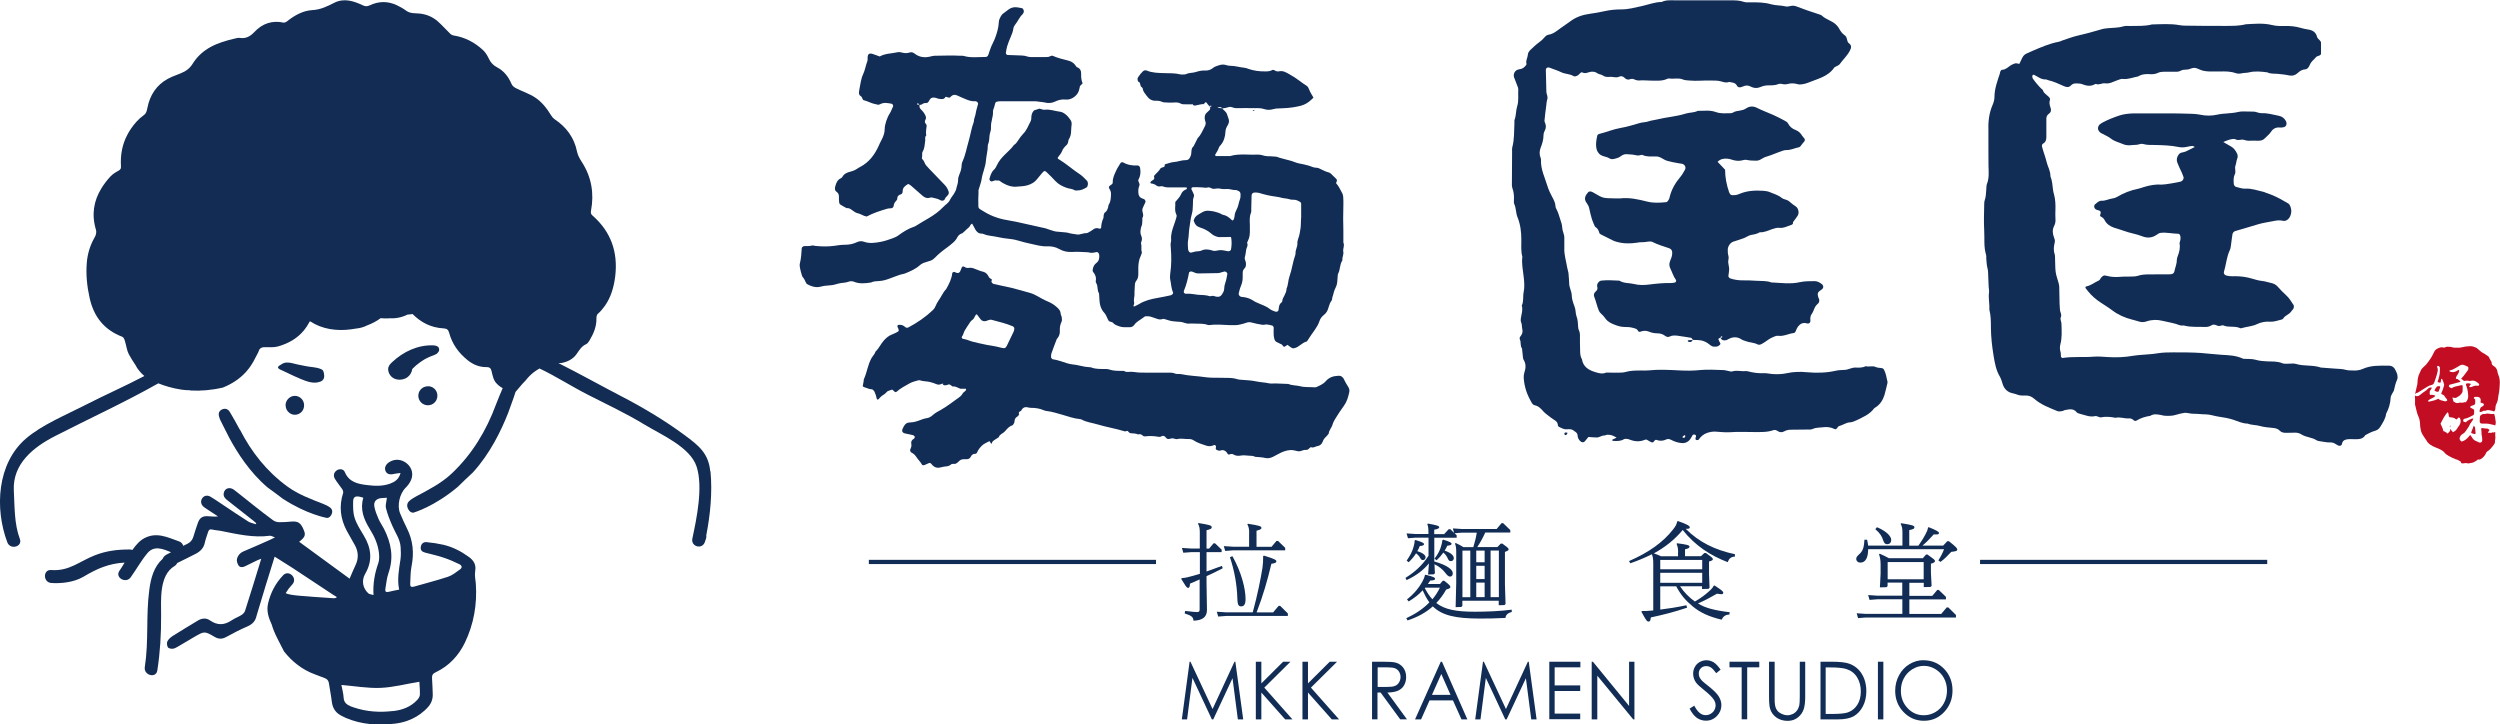 <?xml version="1.0" encoding="UTF-8"?><svg id="_圖層_2" xmlns="http://www.w3.org/2000/svg" viewBox="0 0 289.55 83.89"><defs><style>.cls-1,.cls-2{fill:#122d55;}.cls-3{fill:#132c53;}.cls-2,.cls-4{fill-rule:evenodd;}.cls-4{fill:#c30d23;}</style></defs><g id="_圖層_1-2"><g><g><g><path class="cls-2" d="M233.84,7.42s.06-.06,.08-.1c.49-1.01,.33-.93,1.44-1.41,1.02-.43,2.02-.88,3.12-1.08,.13-.02,.25-.1,.37-.14,.59-.19,1.17-.42,1.77-.56,.95-.22,1.89-.47,2.82-.75,.25-.08,.52-.09,.79-.12,.57-.06,1.15-.03,1.71-.21,.24-.08,.53-.04,.79-.04,.84-.02,1.68,.04,2.51-.18,1.06-.02,2.12-.11,3.18,.08,.22,.04,.44,.06,.66,.06,1.55,.02,3.1,.04,4.65,.03,.8,0,1.6,.01,2.38-.19,1.01-.05,2.02-.16,3.04,.09,.51,.13,1.06,.12,1.58,.11,.58-.01,1.15,.05,1.7,.21,.3,.08,.6,.16,.91,.2,.53,.08,.9,.32,1.03,.88,.04,.15,.22,.26,.33,.4,.05,.07,.12,.15,.12,.23,.01,.44,.01,.88,0,1.32,0,.06-.11,.14-.18,.18-.11,.06-.28,.07-.36,.15-.25,.3-.6,.53-.75,.92-.03,.08-.08,.16-.12,.23-.1,.16-.23,.29-.41,.3-.39,.02-.65,.21-.92,.46-.27,.24-.6,.33-.99,.24-.43-.1-.88-.13-1.31-.18-.39-.04-.8,.03-1.17-.17-.7-.09-1.42-.17-2.11,0-.3,.08-.61,.04-.91,.12-.2,.05-.45,.04-.65-.03-.6-.21-1.22-.21-1.84-.19-.4,0-.8,.01-1.2,0-.26-.01-.53-.04-.78-.1-.21-.05-.41-.16-.62-.24-.21-.09-.43-.11-.65-.03-.21,.08-.42,.15-.64,.15-.22,0-.44,.02-.64,.13-.2,.11-.42,.13-.64,.12-.44,0-.89-.01-1.33,0-.22,0-.45,.03-.64,.12-.29,.14-.59,.18-.9,.16-.49-.03-.97-.02-1.41,.26-.61,.11-1.18,.37-1.82,.29-.16-.02-.34,.07-.51,.12-.21,.07-.41,.15-.62,.24-.29,.13-.59,.2-.9,.15-.35-.05-.67,.22-1.02,.08-.04-.01-.09,0-.13,.01-.51,.31-1.01,.2-1.52,0-.2-.08-.43-.06-.65-.08-.23-.01-.45,.05-.61,.22-.26,.28-.51,.23-.82,.1-.6-.27-1.2-.55-1.85-.7-.09-.02-.17-.09-.25-.08-.53,.03-.91-.31-1.34-.52-.1-.05-.17-.03-.21,.08-.02,.04-.03,.08-.02,.12,.02,.09,.03,.18,.08,.25,.1,.15,.21,.29,.32,.42,.25,.31,.51,.61,.82,.87,.09,.38,.43,.54,.68,.79,.09,.09,.2,.22,.15,.35-.12,.31-.04,.6,.06,.9,.1,.27,.08,.52-.18,.71-.19,.14-.3,.31-.3,.56,0,.71,0,1.42,0,2.13,0,.33-.07,.6-.39,.78-.12,.07-.14,.22-.11,.35,.15,.6,.39,1.17,.53,1.77,.13,.55,.46,1.05,.44,1.65,.2,.5,.24,1.03,.3,1.56,.02,.18,.06,.35,.11,.52,.17,.61,.19,1.22,.17,1.85,0,.31-.03,.62,0,.93,.03,.32,0,.63-.15,.9-.22,.43-.19,.86-.03,1.28,.08,.21,.16,.4,.1,.63-.1,.43-.17,.86-.02,1.31,.07,.2,.05,.44,.06,.66,.03,.49,0,.98,.07,1.46,.06,.43,.23,.85,.34,1.28,.03,.13,.06,.26,.07,.39,.02,.66,.02,1.33,.04,1.99,0,.22,.04,.44,.04,.66,0,.31,.25,.58,.11,.9-.12,.27,.07,.51,.07,.78,.02,.8,.08,1.6-.13,2.38-.08,.31-.06,.61,.03,.91,.05,.16,.01,.35,.04,.51,.01,.06,.13,.16,.19,.15,1.19-.19,2.39-.05,3.58-.15,.53-.04,1.06,0,1.59,.04,1.02,.07,2.03,.03,3.04-.15,.35-.06,.7-.08,1.06-.11,.57-.05,1.14-.07,1.72-.17,.61-.1,1.23-.11,1.85-.11,1.06,0,2.13,0,3.18,.07,.79,.06,1.58,.16,2.38,.21,.84,.05,1.68,.07,2.47,.44,.04,.02,.08,.03,.13,.03,.44,.03,.9-.02,1.32,.1,.44,.13,.86,.17,1.3,.19,.62,.03,1.23-.03,1.83,.22,.23,.1,.52,.04,.79,.05,.26,0,.55-.05,.79,.03,.94,.29,1.95,.09,2.88,.42,.53,.04,1.06,.08,1.59,.12,.44,.04,.88,.02,1.32,.15,.25,.07,.53,.06,.79,.07,.4,.02,.8-.02,1.17-.19,.96-.43,1.98-.37,2.99-.37,.41,0,.66,.22,.81,.57,.07,.16,.16,.32,.19,.49,.03,.17,.05,.37-.01,.52-.18,.41-.29,.83-.38,1.26-.02,.12-.12,.23-.18,.35-.07,.16-.19,.32-.2,.48-.03,.68-.21,1.3-.53,1.9-.06,.55-.36,.99-.63,1.44-.14,.23-.31,.43-.58,.51-.21,.06-.42,.14-.62,.23-.2,.09-.39,.2-.59,.31-.27,.45-.72,.46-1.16,.46-.31,0-.61-.03-.92,.01-.35,.05-.56,.2-.62,.56-.03,.18-.27,.24-.43,.16-.08-.04-.16-.08-.23-.13-.22-.15-.43-.25-.73-.23-.34,.02-.7-.08-1.04-.12-.09-.01-.18-.02-.26-.04-.09-.02-.18-.05-.25-.09-.52-.35-1.19-.33-1.72-.66-.23-.15-.48-.22-.75-.22-.35,0-.71,.02-1.06,.02-.27,0-.53-.04-.73-.25-.19-.2-.44-.28-.71-.31-.53-.06-1.05-.08-1.57-.23-.46-.14-.97-.09-1.43-.28-.59,0-1.11-.26-1.65-.44-.58-.19-1.2-.29-1.81-.38-.48-.08-.94-.25-1.43-.25-.49,0-.97-.08-1.46-.07-.36,0-.69-.16-1.05-.09-.3,.06-.61,.11-.9,.21-.39,.13-.79,.13-1.18,.12-.22,0-.43-.07-.65-.11-.39-.07-.79-.13-1.15,.11-.57,.09-1.12,.25-1.61,.56-.11,.07-.25,.02-.36-.08-.13-.12-.31-.2-.49-.18-.53,.04-1.04-.2-1.57-.07-.57-.11-1.13-.17-1.71-.05-.07,.02-.16-.04-.25-.06-.13-.03-.27-.12-.38-.09-.64,.16-1.21-.13-1.81-.27-.12-.03-.27-.08-.35-.17-.37-.48-.86-.34-1.33-.26-.13,.02-.25,.12-.37,.13-.17,.02-.37,.06-.52,0-.94-.39-1.9-.74-2.68-1.42-.28-.25-.58-.39-.96-.39-.22,0-.45,.02-.66-.01-.3-.05-.58-.19-.89-.25-.55-.11-.95-.46-1.14-1.01-.1-.29-.17-.61-.32-.87-.47-.78-.62-1.65-.76-2.52-.17-1.05-.29-2.1-.3-3.17,0-.7,0-1.42-.18-2.11,.04-.66-.13-1.32-.04-1.99,.03-.21-.03-.44-.04-.66-.02-.4-.03-.8-.05-1.2-.02-.31,0-.63-.08-.92-.1-.39-.12-.79-.15-1.18,0-.13,.02-.27-.02-.4-.29-.95-.16-1.93-.22-2.9-.05-.93-.02-1.86,0-2.79,0-.22,0-.46,.07-.66,.14-.39,.13-.78,.17-1.18,.03-.22,0-.46,.07-.66,.28-.68,.21-1.4,.19-2.1-.02-.97,0-1.95-.01-2.92,0-.35,.01-.71,0-1.06-.04-1.07,.05-2.11,.49-3.11,.12-.28,.21-.6,.21-.9,0-.95,.33-1.82,.62-2.7,.03-.08,.02-.18,.06-.26,.04-.07,.11-.19,.17-.19,.54,0,.83-.48,1.29-.65,.31-.12,.29-.16,.75-.03Z"/><path class="cls-2" d="M254.16,17c-.1-.05-.17-.11-.24-.1-.22,.02-.44,.06-.65,.11-.31,.07-.61,.08-.92,.02-.96-.2-1.93-.22-2.9-.24-.4,0-.8,.01-1.19-.1-.18-.05-.35-.03-.52,.02-.08,.03-.17,.06-.26,.06-.52,0-1.04,.16-1.57-.07-.48-.21-1-.31-1.44-.66-.34-.27-.77-.42-1.15-.64-.11-.06-.2-.17-.26-.28-.14-.22-.06-.57,.15-.72,.11-.08,.21-.16,.33-.22,.63-.33,1.28-.59,1.95-.81,.25-.08,.51-.14,.77-.17,.31-.04,.62-.07,.93-.07,1.42,0,2.84,0,4.25,0,.8,0,1.59,.03,2.39,.05,.31,.01,.62,.03,.92,.09,.7,.16,1.4,.16,2.1,0,.34-.08,.7-.1,1.05-.13,.44-.04,.87-.06,1.31-.17,.42-.11,.88-.04,1.32-.05,.31,0,.62-.02,.92,.1,.16,.06,.35,.09,.52,.09,.68-.03,1.31,.18,1.96,.3,.36,.07,.64,.27,.82,.61,.17,.32,.04,.67-.29,.72-.13,.02-.27,.05-.39,.03-.44-.05-.8,.12-1.03,.48-.2,.31-.48,.51-.73,.77-.2,.21-.44,.28-.72,.28-.4,0-.8-.02-1.19,0-.27,.01-.52-.16-.77-.13-.27,.04-.51,.1-.76-.05-.04-.02-.08-.03-.13-.03-.29,0-.69,.11-1.24,.36,.32,.18,.63,.35,.92,.53,.15,.09,.3,.21,.4,.35,.22,.32,.47,.64,.28,1.09-.1,.24-.09,.52-.19,.76-.13,.34,.1,.67-.08,1.02-.16,.31-.14,.69-.12,1.05,0,.18,.12,.36,.28,.4,.34,.08,.7,.22,1.04,.2,.77-.05,1.47,.23,2.2,.39,.08,.02,.16,.08,.24,.1,.61,.18,1.55,.62,2.12,.98,.15,.09,.31,.17,.46,.26,.07,.05,.12,.13,.16,.2,.21,.42,.22,.85,.03,1.28-.16,.34-.49,.6-.84,.51-.41-.1-.78-.03-1.17,.05-.56,.11-1.13,.19-1.68,.35-.89,.25-1.77,.55-2.66,.79-.18,.05-.3,.21-.33,.38-.07,.39-.1,.79-.16,1.18-.03,.22-.05,.45-.14,.64-.39,.81-.43,1.71-.69,2.54-.05,.16,.08,.36,.25,.4,.13,.03,.26,.07,.39,.08,.22,.02,.44,.02,.66,.01,.67,0,1.32,.09,1.96,.28,.38,.11,.75,.23,1.16,.27,.35,.03,.68,.16,1.03,.23,.32,.06,.58,.2,.79,.44,.3,.33,.6,.66,.93,.95,.38,.33,.62,.75,.89,1.15,.08,.11,.05,.38-.05,.5-.08,.1-.18,.2-.25,.31-.24,.32-.68,.41-.89,.77-.04,.07-.14,.11-.22,.13-.43,.1-.84,.27-1.3,.24-.53-.04-1.04,.05-1.54,.29-.51,.25-1.11,.27-1.66,.43-.08,.02-.19,.06-.26,.03-.62-.3-1.33-.04-1.95-.32-.07-.03-.18-.01-.26,.02-.18,.07-.34,.06-.51-.02-.21-.1-.42-.14-.63,0-.24,.15-.5,.19-.76,.18-.79-.04-1.59,.05-2.37-.16-.15-.04-.34,.03-.51-.04-.66-.26-1.37-.35-2.05-.52-.6-.15-1.23-.13-1.83,.08-.26,.09-.52,.1-.78,.03-.3-.08-.59-.18-.89-.25-.82-.21-1.57-.53-2.26-1.05-.56-.43-1.18-.77-1.75-1.19-.54-.4-.98-.88-1.37-1.41-.02-.03-.01-.09,0-.12,.02-.03,.07-.07,.11-.07,.53-.11,.95-.47,1.43-.68,.14-.06,.2-.28,.33-.4,.12-.12,.27-.23,.47-.17,.04,.01,.09,.02,.13,.03,.52,.14,1.04,.16,1.58,.11,.4-.04,.8-.01,1.2-.03,.26-.01,.54,0,.79-.08,.47-.16,.95-.17,1.44-.17,.75,0,1.5,0,2.26-.01,.3,0,.51-.07,.57-.4,.09-.43,.28-.84,.27-1.29,0-.13,.05-.26,.09-.38,.19-.5,.33-1,.22-1.54,.09-.3,.18-.6,.07-.9-.03-.07-.11-.18-.17-.18-.7-.01-1.39-.19-2.09-.11-.16,.02-.33,.13-.47,.23-.52,.37-1.1,.39-1.65,.17-.7-.28-1.45-.37-2.15-.64-.37-.14-.76-.23-1.13-.36-.47-.17-.87-.43-1.1-.9-.08-.16-.21-.28-.38-.36-.24-.11-.08-.28-.06-.43,.02-.15-.04-.25-.19-.3-.17-.05-.34-.07-.47-.21-.11-.11-.13-.38-.02-.48,.24-.19,.47-.46,.79-.44,.46,.02,.85-.22,1.29-.27,.17-.02,.35-.09,.49-.17,.77-.46,1.58-.77,2.46-.95,.22-.04,.42-.13,.63-.19,.68-.21,1.37-.34,2.09-.29,.3,.02,1.89-.26,2.21-.35,.04-.01,.07-.04,.11-.06,.14-.07,.25-.31,.21-.45-.06-.17-.12-.33-.19-.49-.18-.4-.39-.8-.54-1.21-.09-.25-.07-.52,.07-.77,.09-.16,.19-.3,.37-.36,.17-.05,.35-.06,.51-.13,.36-.16,.7-.35,1.07-.53Z"/></g><path class="cls-2" d="M181.55,50.12c-.03,.07-.04,.16-.08,.2-.05,.05-.13,.07-.2,.08-.01,0-.05-.06-.07-.1-.03-.1,0-.19,.1-.21,.07-.01,.16,.02,.24,.03Z"/><g><path class="cls-2" d="M187.21,50.67c-.2-.1-.35-.2-.51-.25-.16-.05-.34-.07-.52-.07-.13,0-.26,.09-.38,.09-.32,0-.57,.24-.88,.23-.3,0-.61-.04-.95-.06-.13,.16-.26,.33-.41,.5-.16,.18-.38,.15-.57-.05-.15-.17-.26-.35-.27-.59,0-.19-.09-.34-.24-.44-.18-.12-.34-.29-.58-.31-.13,0-.27-.02-.4,0-.33,.04-.6-.12-.88-.25-.07-.03-.18-.11-.18-.17,0-.56-.52-.67-.83-.94-.27-.23-.58-.41-.82-.67-.3-.33-.57-.66-1.04-.75-.17-.03-.3-.19-.38-.35-.54-.95-.79-1.7-.89-2.75-.02-.21,0-.45,.06-.65,.18-.53,.23-1.03-.08-1.53-.04-.07-.06-.16-.07-.25-.04-.35-.07-.7-.11-1.05-.24-.3-.09-.7-.24-1.02-.06-.13-.04-.27,.05-.37,.21-.25,.31-.53,.22-.86-.06-.25-.02-.52-.13-.77-.07-.15-.06-.35-.03-.52,.08-.48,.25-.94,.1-1.43,.25-.5,.11-1.05,.22-1.56,.12-.58,.07-1.13,.01-1.71-.08-.79-.27-1.57-.16-2.37-.18-.65-.12-1.32-.12-1.98,0-.89-.1-1.77-.44-2.6-.21-.5-.15-1.05-.38-1.54-.05-.11-.05-.26-.04-.39,.03-.49,0-.96-.17-1.43-.09-.24-.06-.53-.06-.79,0-1.15,.02-2.3,.02-3.45,0-.18-.02-.36,.03-.53,.24-.91,.19-1.85,.24-2.77,0-.13-.02-.28,.02-.4,.19-.5,.14-1.05,.3-1.56,.21-.65,.08-1.32,.13-1.98,0-.12-.06-.26-.11-.38-.13-.33-.26-.65-.38-.99-.12-.34,.06-.75,.4-.88,.12-.05,.26-.06,.39-.09,.23-.05,.39-.2,.54-.37,.06-.06,.13-.17,.11-.23-.12-.37,.13-.68,.15-1.02,.01-.29,.19-.49,.39-.67,.29-.27,.58-.55,.9-.78,.26-.18,.48-.39,.68-.63,.12-.14,.26-.24,.44-.27,.55-.08,.96-.45,1.38-.75,.36-.26,.73-.5,1.08-.76,.69-.53,1.45-.79,2.31-.91,.56-.08,1.14-.17,1.69-.3,.66-.15,1.31-.21,1.97-.21,.81,0,1.58-.21,2.35-.38,.77-.17,1.52-.47,2.32-.48,.5-.25,1.04-.19,1.57-.19,2.13-.01,4.25-.01,6.38,0,.53,0,1.06,0,1.57,.18,.24,.08,.53,.05,.79,.05,.8,0,1.59,0,2.37,.23,.55,.15,1.14,.11,1.71,.25,.16,.04,.35-.02,.52-.05,.22-.05,.44-.05,.65,.03,.87,.33,1.74,.64,2.63,.92,.12,.04,.27,.08,.36,.16,.46,.44,1.1,.57,1.57,.98,.16,.14,.32,.32,.42,.51,.17,.32,.37,.6,.67,.8,.15,.1,.21,.28,.25,.46,.04,.17,.08,.36,.23,.46,.33,.24,.27,.52,.12,.82-.3,.6-.81,1.05-1.19,1.59-.07,.1-.21,.15-.32,.22-.11,.07-.27,.1-.33,.2-.74,1.06-1.96,1.29-3.04,1.74-.2,.08-.42,.14-.64,.17-.17,.03-.36,.04-.52,0-.39-.12-.79-.14-1.18-.03-.22,.06-.43,.05-.65,0-.12-.03-.27-.04-.39,0-.38,.16-.78,.16-1.18,.16-.31,0-.61,.05-.9,.18-.38,.17-.79,.16-1.16-.04-.3-.16-.59-.16-.88-.02-.08,.04-.16,.06-.25,.09-.19,.05-.38,0-.46-.16-.19-.4-.57-.37-.91-.45-.36,.15-.68,0-1.02-.08-.34-.09-.7-.07-1.06-.08-.84-.03-1.68,.08-2.52,0-.27-.02-.53-.03-.78-.13-.51-.21-1.05-.02-1.57-.11-.08-.01-.18,.02-.26,.06-.59,.27-1.22,.18-1.83,.19-.44,0-.88-.06-1.32-.02-.23,.02-.43-.03-.64-.13-.16-.08-.34-.07-.52,0-.24,.09-.43-.02-.6-.18-.18-.18-.4-.23-.61-.13-.35,.18-.69,0-1.03,.02-.32,.02-.59,.05-.87-.16-.17-.12-.44-.12-.61-.24-.33-.23-.67-.24-1.01-.13-.26,.09-.5,.16-.76,.02-.08-.04-.15,0-.23,.07-.09,.1-.18,.21-.29,.27-.15,.08-.33,.18-.5,.08-.43-.26-.94-.22-1.39-.43-.43-.21-.9-.36-1.35-.53-.25-.1-.47,.02-.46,.26,.01,.84,.03,1.68,.06,2.52,.01,.3,.22,.56,.1,.9-.08,.23-.08,.51-.12,.77-.09,.56-.14,1.14-.2,1.71,0,.08,.05,.17,.08,.25,.1,.26,.12,.52,0,.77-.1,.2-.19,.4-.19,.63,0,.5-.14,.96-.32,1.42-.15,.39-.18,.77-.03,1.16,.03,.08,.06,.17,.06,.26-.06,1.1,.45,2.06,.75,3.07,.13,.42,.32,.82,.53,1.21,.19,.35,.38,.7,.4,1.12,0,.12,.07,.25,.13,.37,.19,.35,.28,.74,.41,1.11,.12,.34,.23,.67,.24,1.02,.02,.4,.26,.75,.24,1.16-.02,.4,.02,.8,0,1.19-.03,.76,.21,1.48,.33,2.22,.03,.22,.12,.43,.15,.64,.05,.44,.06,.88,.09,1.32,.03,.44,.28,.82,.29,1.28,.01,.43,.16,.87,.32,1.28,.16,.38,.1,.79,.24,1.17,.15,.38,.15,.78,.18,1.18,.01,.13,.02,.27,.08,.38,.12,.25,.14,.49,.13,.77-.02,.53,.02,1.06,.02,1.59,0,.36,.02,.71,.21,1.03,.14,.87,.77,1.25,1.52,1.48,.41,.13,.85,.26,1.29,.06,.4,0,.8,.02,1.19,.01,.35,0,.72,.02,1.06-.08,.61-.18,1.22-.16,1.84-.17,.27,0,.53,.02,.8-.01,1.19-.13,2.39-.06,3.58,0,.8,.04,1.59,.05,2.39-.04,.88-.09,1.77-.02,2.66,0,.22,0,.43,.07,.65,.11,.13,.02,.27,.09,.39,.05,.44-.13,.87-.05,1.31-.03,.17,0,.34-.03,.52,.01,.6,.16,1.2,.25,1.83,.22,.35-.02,.7,.08,1.05,.1,.57,.04,1.14,.02,1.72-.11,.74-.16,1.49-.17,2.25-.1,1.11,.1,2.21,.08,3.3-.16,.34-.08,.7-.1,1.06-.11,.45-.01,.83-.29,1.29-.27,.39,.02,.8,.03,1.17-.16,.38,.12,.77-.09,1.16,.1,.23,.11,.52,.08,.77,.14,.07,.02,.15,.1,.19,.17,.23,.44,.28,.92,.4,1.39,.01,.04,0,.09,0,.13-.12,.47-.21,.95-.35,1.41-.19,.6-.52,1.13-1.08,1.46-.04,.02-.08,.05-.11,.08-.52,.71-1.31,1.03-2.07,1.4-.24,.11-.49,.22-.76,.23-.45,.02-.81,.33-1.24,.43-.1,.02-.18,.18-.26,.28-.07,.07-.15,.11-.24,.07-.45-.23-.92-.28-1.41-.21-.39,.05-.79,.02-1.17,.2-.18,.09-.43,.06-.65,.06-.62,.01-1.24,.02-1.86,.02-.28,0-.52,.06-.76,.19-.25,.14-.5,.13-.75-.03-.15-.1-.31-.17-.5-.11-.73,.26-1.49,.22-2.23,.22-.93,0-1.86-.05-2.79,.02-.57,.04-1.15-.04-1.72-.07-.31-.01-.61,.04-.91,.14-.44,.14-.76,.43-1.02,.8-.03,.05-.16,.05-.23,.04-.1-.02-.15-.11-.13-.21,.02-.09,.06-.17,.07-.25,.02-.1-.17-.22-.27-.18-.04,.02-.1,.02-.12,.05-.07,.11-.13,.22-.19,.33-.22,.42-.63,.65-1.08,.61-.45-.04-.86-.18-1.26-.39-.16-.08-.35-.12-.51-.04-.38,.18-.75,.22-1.15,.06-.12-.05-.23,.07-.31,.19-.08,.12-.21,.13-.34,.06-.15-.08-.31-.17-.46-.26-.09-.05-.16-.03-.25,0-.56,.24-1.13,.21-1.68,0-.26-.1-.54-.18-.77-.05-.38,.22-.76,.19-1.16,.18-.11,0-.18-.05-.16-.11,0-.03,.06-.06,.09-.08,.12-.06,.23-.11,.4-.18Zm7.65-.03s.07,.07,.1,.07c.17,0,.23-.07,.23-.23,0-.03-.07-.09-.07-.09-.07,.04-.14,.09-.2,.14-.03,.03-.04,.07-.06,.11Z"/><path class="cls-2" d="M199.27,39.11c-.22,.08-.27,.12-.23,.23,.03,.08,.07,.16,.11,.24,.05,.11,.18,.23,.05,.35-.09,.09-.21,.18-.33,.2-.26,.04-.52,.06-.75-.13-.51-.43-.93-.6-1.53-.62-.18,0-.35,0-.53-.01l.03,.03c-.08-.1-.16-.27-.25-.28-.52-.07-1.04-.18-1.56-.24-.31-.04-.62-.04-.91,.1-.18,.09-.35,.04-.5-.07-.26-.19-.53-.3-.86-.3-.35,0-.7-.06-1.03-.2-.33-.15-.69-.11-1.04,.02-.06,.02-.19-.03-.21-.08-.12-.3-.42-.32-.66-.39-.29-.08-.61-.09-.91-.09-.41,0-.77-.11-1.15-.26-.43-.16-.81-.35-1.07-.72-.15-.22-.33-.41-.53-.59-.1-.09-.18-.2-.23-.32-.22-.53-.33-1.09-.54-1.62-.08-.19-.03-.44,.17-.6,.19-.15,.25-.32,.18-.57-.08-.3,.2-.66,.47-.69,.66-.07,1.33-.04,1.99,0,.04,0,.1,0,.13,.02,.51,.31,1.11,.24,1.66,.37,.58,.15,1.14,.14,1.71,.07,.88-.11,1.76-.2,2.64-.18,.13,0,.26-.04,.39-.06,.12-.02,.2-.2,.12-.31-.3-.4-.42-.88-.64-1.31-.15-.29-.15-.6-.02-.9,.11-.24,.2-.49,.23-.76,.03-.34-.02-.58-.41-.71-.63-.21-1.27-.4-1.86-.7-.11-.06-.26-.07-.38-.06-.26,.01-.52,.09-.78,.08-.23-.01-.43,.02-.65,.06-.79,.12-1.59,.12-2.37-.11-.13-.04-.26-.07-.37-.13-.48-.23-.95-.47-1.42-.71-.07-.04-.17-.1-.19-.17-.08-.31-.22-.57-.51-.74-.12-.28-.26-.56-.35-.85-.13-.42-.23-.85-.32-1.28-.05-.23-.15-.41-.28-.59-.39-.5-.17-.9,.18-1.29,.05-.05,.16-.06,.24-.07,.04,0,.08,.02,.13,.03,.04,.01,.08,.03,.12,.05,1.37,.79,1.1,.68,2.76,.73,.13,0,.27,.01,.4,0,1.08-.13,2.11,.1,3.14,.36,.74,.19,1.49,.15,2.24,.07,.07,0,.15-.09,.2-.16,.07-.11,.15-.23,.17-.35,.21-.93,.67-1.72,1.28-2.44,.2-.23,.34-.51,.5-.78,.17-.29,.01-.63-.32-.71-.13-.03-.26-.04-.39-.06-.43-.08-.87-.15-1.29-.27-.25-.07-.49-.21-.71-.34-.2-.11-.4-.18-.63-.18-.53,0-1.06,.06-1.57-.17-.07-.03-.18,0-.26,.02-.22,.08-.42,.03-.64-.02-.3-.07-.61-.06-.92-.09-.23-.02-.43,.06-.62,.18-.11,.08-.21,.16-.33,.21-.16,.07-.33,.11-.5,.15-.18,.04-.37,.06-.52-.04-.4-.27-.97-.2-1.29-.63-.08-.11-.16-.22-.2-.34-.17-.57-.08-1.14,.05-1.7,.02-.07,.11-.15,.19-.17,.86-.21,1.67-.56,2.55-.71,.74-.12,1.45-.36,2.17-.56,.35-.1,.71-.08,1.04-.2,.29-.11,.61-.12,.9-.2,1.11-.28,2.27-.34,3.37-.69,.46-.15,.97-.09,1.41-.32,.7,.01,1.41-.12,2.1,.14,.55,.2,1.14,.14,1.71,.13,.09,0,.19-.02,.25-.06,.27-.18,.58-.2,.88-.25,.22-.04,.44-.1,.62-.22,.45-.3,.87-.32,1.36-.06,.59,.3,1.22,.52,1.82,.79,.44,.2,.88,.42,1.3,.65,.15,.08,.34,.18,.41,.32,.19,.38,.49,.63,.87,.77,.35,.13,.6,.37,.78,.68,.07,.11,.17,.2,.25,.31,.08,.11,.08,.24-.02,.36-.11,.14-.24,.26-.33,.41-.07,.12-.17,.22-.29,.25-.48,.09-.92,.33-1.42,.32-.13,0-.27,.02-.39,.06-.67,.22-1.31,.52-1.99,.72-.21,.06-.4,.18-.59,.29-.2,.12-.4,.18-.63,.16-.26-.02-.54,0-.79-.05-.22-.05-.42-.08-.65-.01-.44,.13-.87,.09-1.31-.06-.16-.06-.34-.1-.51-.11-.41-.04-.8,.03-1.13,.36,.13,.14,.27,.29,.41,.43,.15,.16,.3,.32,.46,.49,0,.89,.17,1.75,.46,2.59,.11,.31,.26,.4,.61,.35,.09-.01,.18,0,.26-.03,.13-.03,.25-.08,.38-.13,.88-.37,1.8-.4,2.74-.34,.27,.02,.52,.06,.77,.17,.44,.19,.92,.31,1.31,.63,.13,.11,.31,.17,.48,.22,.22,.06,.39,.16,.56,.33,.19,.18,.42,.32,.63,.47,.3,.22,.41,.74,.2,1.07-.16,.26-.36,.49-.54,.74,.05,.22-.07,.28-.27,.35-.42,.14-.82,.36-1.27,.31-.32-.04-.6,.06-.9,.16-.46,.15-.9,.39-1.4,.35-.31,.19-.64,.25-1,.31-.29,.05-.56,.26-.84,.37-.41,.16-.84,.27-1.26,.42-.35,.13-.63,.58-.61,.95,0,.22,0,.45,.07,.66,.09,.27-.04,.52-.02,.78,.02,.26,.11,.52,.11,.78,0,.26-.06,.52-.09,.79-.01,.11,.1,.24,.23,.29,.42,.14,.86,.21,1.3,.22,.58,0,1.15,0,1.73,.05,.57,.04,1.16-.02,1.71,.19,1.1,.05,2.22,.22,3.31-.03,.58-.13,1.14-.11,1.71-.12,.31,0,.59,.15,.84,.35,.22,.18,.21,.48-.04,.63-.44,.28-.51,.43-.39,.85,.04,.13,.12,.25,.13,.37,0,.12-.03,.29-.11,.36-.21,.18-.37,.37-.47,.63-.08,.21-.16,.42-.29,.6-.17,.24-.19,.48-.16,.75,.02,.27-.16,.43-.41,.35-.46-.13-.78,.05-1.03,.38-.1,.14-.18,.3-.24,.47-.05,.13-.12,.26-.25,.27-.61,.07-1.17,.41-1.81,.32-.22-.03-.42,.09-.63,.17-.46,.18-.81,.54-1.24,.76-.16,.08-.33,.16-.5,.07-.44-.23-.95-.21-1.4-.39-.16-.06-.33-.09-.48-.2-.49-.32-1-.3-1.5-.03-.08,.04-.15,.09-.24,.12-.28,.07-.53,.05-.67-.25,.07-.03,.16-.04,.19-.1,.03-.06-.04-.12-.11-.08-.08,.03-.09,.11-.06,.2Z"/><path class="cls-2" d="M196.06,39.35c-.17,.29-.18,.29-.47,.24-.04,0-.08-.03-.1-.06-.04-.05,0-.12,.1-.13,.16-.02,.33-.01,.49-.02l-.03-.03Z"/></g><g><path class="cls-2" d="M140.07,12.28c-.07-.07-.15-.13-.2-.21-.18-.3-.22-.3-.46,0l.02-.02c-.34,0-.65,.12-.98,.17-.14,.02-.26,0-.32-.16,.03-.02,.05-.03,.08-.05-.02,.02-.04,.05-.06,.07-.28,0-.57,0-.85,0-.18,0-.38,.01-.52-.07-.3-.17-.6-.16-.92-.13-.32,.02-.64,0-.95-.02-.1,0-.22-.01-.31-.06-.23-.11-.47-.14-.72-.13-.47,.02-.81-.2-1.07-.57-.18-.26-.42-.48-.45-.82,0-.06-.06-.14-.11-.17-.27-.14-.09-.56-.42-.66-.1-.17-.11-.35-.02-.5,.15-.23,.33-.46,.52-.65,.12-.12,.29-.21,.48-.13,.67,.28,1.38,.28,2.08,.3,.6,.02,1.2-.01,1.79,.14,.2,.05,.42,0,.63,0,.38-.21,.83-.14,1.23-.28,.33-.11,.69-.18,1.03-.16,.35,.01,.63-.07,.88-.27,.23-.19,.49-.27,.76-.35,.24-.07,.48-.11,.73-.03,.17,.05,.35,.1,.52,.1,.57-.01,1.12,.18,1.68,.23,.14,.01,.27,.06,.4,.11,.64,.23,1.3,.32,1.98,.31,.29,0,.56,0,.82-.15,.09-.05,.2-.03,.3,.04,.15,.1,.34,.14,.51,.1,.46-.1,.83,.14,1.19,.34,.43,.24,.85,.51,1.24,.81,.23,.17,.45,.34,.69,.48,.12,.07,.22,.17,.28,.31,.08,.2,.17,.39,.27,.58,.1,.18,.21,.36,.31,.53-.34,.34-.68,.64-1.12,.82-.23,.1-.46,.15-.7,.2-.73,.17-1.47,.2-2.21,.23-.21,0-.43,.02-.63,.08-.35,.11-.71,.11-1.04,0-.35-.12-.69-.12-1.05-.11-.74,0-1.49-.03-2.23,0-.3,0-.55-.22-.82-.13-.27,.09-.54,.14-.82,.17,0-.08-.04-.14-.11-.15-.13-.03-.26-.04-.39,.05,.18,.03,.35,.05,.52,.08,.1,.1,.21,.19,.31,.29,.13,.12,.24,.26,.29,.44,.05,.17,.11,.34,.17,.5,.07,.21,.05,.42-.05,.62-.05,.1-.1,.19-.15,.28-.11,.19-.16,.39-.17,.61-.03,.58-.19,1.11-.58,1.55-.07,.08-.15,.16-.18,.26-.08,.28-.24,.51-.39,.75-.07,.11-.03,.23,.08,.23,.53,0,1.06,0,1.59,0,1.08-.32,2.18-.12,3.27-.17,.36-.02,.68,.17,1.04,.18,.35,0,.71,.03,1.06,.06,.1,0,.2,.07,.3,.1,.41,.1,.81,.24,1.23,.33,.38,.08,.73,.28,1.11,.35,.38,.08,.76,.14,1.14,.26,.3,.09,.58,.26,.92,.24,.1,0,.2,.05,.3,.09,.35,.16,.69,.36,1.07,.45,.1,.02,.2,.09,.27,.16,.21,.19,.41,.39,.61,.59,.08,.08,.09,.19,.05,.29-.02,.07-.05,.13-.08,.2,.31,.34,.5,.77,.72,1.17,.07,.12,.1,.27,.11,.41,.02,.35,.04,.71,.02,1.06-.03,.96-.03,1.91,0,2.87,.01,.46,0,.92,0,1.38,.18,.35-.08,.69-.01,1.04,.07,.33-.12,.62-.11,.93,0,.03,.02,.08,0,.1-.31,.45-.23,1.04-.48,1.51-.03,.06-.04,.13-.05,.2-.04,.35-.03,.71-.1,1.04-.08,.34-.3,.63-.37,.99-.03,.17-.1,.34-.15,.51-.04,.14-.02,.31-.1,.41-.3,.37-.31,.86-.54,1.26-.09,.16-.21,.28-.35,.39-.25,.2-.43,.44-.53,.77-.11,.33-.3,.64-.5,.93-.29,.4-.57,.81-.84,1.23-.04,.06-.08,.14-.14,.15-.53,.14-.85,.63-1.38,.76-.1,.03-.21,.04-.31-.02-.06-.04-.12-.07-.18-.11-.11-.08-.22-.17-.33-.25-.1,.07-.19,.13-.28,.18-.11,.07-.15,.06-.25-.06-.05-.05-.07-.13-.13-.16-.22-.11-.45-.2-.66-.32-.08-.05-.15-.15-.18-.25-.05-.17-.09-.34-.1-.52-.02-.28,0-.57,0-.85,0-.1-.09-.23-.16-.25-.21-.05-.41-.11-.62-.13-.17-.01-.36,.06-.52,.04-.42-.06-.83-.15-1.24-.26-.22-.06-.41-.06-.62,.02-.23,.09-.47,.14-.71,.2-.17,.04-.35,.08-.52,.08-.5,0-.99,0-1.49-.04-.24-.02-.48-.02-.72-.02-.21,0-.42,0-.63,.03-.14,.02-.3,.04-.42,0-.52-.19-1.05-.12-1.58-.15-.18,0-.36-.03-.53,0-.37,.05-.68-.17-1.03-.2-.32-.03-.64-.03-.95-.08-.28-.04-.55-.14-.82-.22-.1-.03-.21-.07-.31-.03-.25,.1-.49,.04-.72-.05-.17-.06-.34-.11-.5-.17-.27-.11-.55-.11-.81-.09-.28,.2-.54,.39-.81,.56-.18,.12-.33,.26-.45,.44-.13,.18-.32,.27-.55,.26-.42,0-.85,.04-1.26-.13-.23-.09-.46-.16-.63-.37-.06-.07-.18-.11-.28-.13-.11-.02-.21-.06-.26-.16-.09-.15-.15-.32-.23-.48-.07-.12-.12-.26-.22-.36-.44-.46-.58-1.03-.6-1.65,0-.21-.03-.42-.04-.64-.24-.34-.1-.77-.29-1.12-.05-.09-.11-.21-.09-.3,.08-.42-.04-.76-.31-1.07-.06-.07-.06-.21-.04-.3,.06-.28,.16-.54,.41-.72,.32-.24,.38-.58,.34-.95-.02-.2-.17-.36-.34-.32-.31,.08-.62,.13-.93,.02-.6-.02-1.21-.08-1.8-.04-.56,.04-1.07-.06-1.53-.32-.45-.26-.92-.35-1.42-.33-.68,.03-1.33-.17-1.98-.31-.48-.1-.96-.23-1.44-.37-.41-.12-.82-.18-1.25-.22-.49-.04-.97-.17-1.46-.25-.28-.05-.56-.07-.84-.14-.24-.05-.45-.2-.71-.19-.28,0-.45-.19-.6-.39-.08-.11-.13-.25-.2-.37-.07-.12-.14-.25-.21-.38-.23,.05-.23,.31-.39,.43-.17,.12-.31,.29-.47,.43-.11,.09-.21,.21-.33,.26-.25,.09-.43,.24-.54,.47-.14,.29-.37,.52-.62,.72-.19,.16-.38,.32-.58,.46-.49,.35-.96,.73-1.38,1.16-.2,.21-.44,.36-.73,.42-.14,.03-.27,.1-.4,.13-.25,.06-.46,.19-.65,.35-.48,.43-1.07,.68-1.66,.92-.19,.08-.41,.09-.61,.16-.37,.12-.73,.27-1.09,.4-.43,.16-.86,.31-1.33,.33-.32,.02-.64,.02-.94,.17-.67,.1-1.33,.18-1.98-.09-.2-.08-.42-.08-.63,0-.27,.1-.55,.12-.83,.15-.35,.04-.68,.18-1.03,.24-.31,.05-.64,.04-.95,.09-.21,.04-.41,.1-.62,.13-.49,.07-.91-.1-1.32-.31-.09-.04-.16-.15-.2-.24-.09-.2-.17-.39-.31-.55-.1-.11-.14-.24-.17-.38-.05-.21-.13-.41-.16-.61-.04-.21-.09-.44-.04-.63,.15-.59,.18-1.19,.22-1.79,0-.07,.15-.2,.22-.21,.04,0,.07-.02,.1-.02,.28-.01,.56,.03,.84-.06,.12-.04,.27,.03,.41,.04,.74,.08,1.49,.09,2.22-.01,.39-.06,.77-.12,1.16-.12,.51,0,.99-.08,1.44-.3,.27-.13,.55-.15,.82-.05,.63,.23,1.26,.13,1.89,.02,.49-.09,.95-.25,1.42-.42,.24-.09,.46-.18,.66-.33,.57-.42,1.17-.8,1.85-1.02,.03-.01,.07-.02,.1-.04,1.09-.71,2.32-1.24,3.23-2.21,.26-.28,.64-.48,.8-.84,.15-.33,.42-.57,.57-.9,.04-.1,.12-.18,.14-.28,.06-.38,.25-.74,.24-1.14,0-.21,.05-.42,.14-.62,.16-.36,.27-.73,.27-1.13,0-.14,.05-.28,.11-.41,.34-.75,.47-1.55,.7-2.33,.22-.74,.32-1.52,.6-2.25,0-.36,.19-.68,.23-1.03,.05-.36,.19-.68,.26-1.03,.02-.08-.07-.24-.14-.26-.07-.02-.14-.07-.2-.06-.48,.05-.9-.15-1.32-.33-.23-.1-.46-.19-.68-.3-.33-.17-.6-.14-.85,.14-.11,.12-.13,.1-.5-.01-.02,0-.07,0-.08,0-.17,.34-.47,.26-.74,.23-.17-.02-.34-.12-.51-.14-.22-.03-.43,0-.56,.21-.06,.09-.1,.19-.16,.27-.04,.05-.1,.11-.16,.13-.17,.04-.36-.02-.51,.11-.11,.1-.25,.12-.39,.13-.03-.06-.06-.11-.1-.16-.02-.02-.06-.03-.09-.02-.03,0-.06,.02-.08,.04-.02,.05,.01,.09,.1,.1,.06,.01,.13,0,.2,.01-.04,.18-.02,.35,.11,.49,.2,.2,.39,.41,.52,.67,.1,.19,.17,.39,.04,.6-.1,.17-.07,.33,.07,.48,.04,.05,.09,.13,.08,.19-.05,.38-.12,.76-.05,1.14-.2,.17-.09,.39-.12,.6-.06,.42-.06,.86-.28,1.23-.14,.24-.02,.48-.1,.71-.02,.05,0,.16,.04,.19,.23,.19,.26,.5,.44,.72,.23,.27,.48,.52,.72,.77,.49,.51,.98,1.02,1.47,1.53,.2,.21,.33,.46,.42,.73,.05,.14,.02,.29-.07,.4-.12,.17-.31,.28-.38,.5-.05,.15-.32,.22-.46,.13-.31-.2-.66-.24-1-.33-.11-.03-.21,0-.31,.03-.31,.09-.56-.04-.78-.22-.46-.39-.9-.8-1.36-1.19-.08-.07-.17-.12-.26-.17-.03-.02-.08-.01-.1,0-.3,.19-.6,.39-.6,.8,0,.15-.04,.31-.17,.36-.25,.09-.45,.19-.45,.5,0,.15-.12,.25-.21,.36-.12,.14-.19,.29-.21,.48-.03,.21-.16,.29-.36,.3-.14,0-.28,.01-.41,.05-.81,.24-1.61,.5-2.36,.9-.4-.06-.71-.33-1.1-.4-.16-.03-.32-.15-.46-.25-.23-.16-.44-.37-.76-.32-.25-.14-.5-.26-.73-.42-.08-.05-.13-.17-.14-.27-.03-.21-.02-.42-.02-.64,0-.22-.07-.42-.26-.55-.26-.18-.22-.45-.16-.67,.1-.37,.25-.74,.65-.92,.06-.03,.13-.08,.16-.14,.2-.38,.57-.53,.94-.62,.32-.08,.6-.2,.86-.39,.08-.06,.18-.11,.28-.16,1.02-.54,1.67-1.41,2.13-2.43,.1-.22,.2-.45,.32-.67,.22-.41,.38-.83,.38-1.31,0-.5,.29-1.34,.59-1.79,.16-.24,.23-.52,.37-.76,.06-.1-.03-.33-.15-.35-.45-.08-.9-.19-1.34,.05-.08,.05-.21,.08-.3,.05-.24-.07-.49-.1-.71-.19-.29-.11-.58-.25-.89-.32-.06-.01-.1-.09-.14-.15-.05-.09-.07-.23-.14-.27-.26-.15-.31-.35-.26-.62,.08-.38,.12-.77,.21-1.15,.06-.27,.13-.55,.25-.8,.23-.48,.3-1.01,.49-1.51,.05-.13,.04-.28,.04-.42,0-.51,.27-.57,.7-.4,.23,.09,.46,.17,.7,.25,.65-.36,1.38-.33,2.07-.49,.16-.04,.36,0,.52,.04,.29,.08,.57,.09,.84,0,.28-.1,.46,0,.67,.16,.51,.38,1.1,.45,1.71,.31,.17-.04,.34-.09,.52-.1,1.03-.01,2.06-.06,3.08,0,.11,0,.22-.01,.32,.02,.84,.25,1.69,.11,2.54,.12,.15,0,.26-.11,.31-.25,.12-.33,.21-.67,.35-.99,.12-.29,.29-.57,.4-.86,.24-.63,.44-1.28,.47-1.96,.01-.22,.1-.41,.2-.6,.08-.16,.19-.3,.34-.4,.17-.12,.34-.25,.5-.38,.32-.26,.68-.37,1.09-.31,.17,.03,.35,.05,.52,.09,.19,.04,.31,.34,.21,.52-.04,.06-.05,.14-.1,.18-.38,.34-.55,.82-.86,1.2-.11,.13-.2,.31-.22,.47-.05,.36-.18,.68-.32,1-.16,.35-.29,.72-.41,1.09-.07,.23-.09,.48-.14,.73-.01,.07,.1,.23,.17,.24,.39,.02,.78,.03,1.17,.04,.39,.02,.78,0,1.16,.14,.13,.05,.28,.06,.42,.06,.57,0,1.13,0,1.7,0,.18,0,.36,0,.52-.1,.1-.05,.2-.08,.3-.04,.58,.26,1.21,.4,1.82,.56,.36,.09,.64,.29,.84,.6,.04,.06,.08,.13,.13,.15,.41,.14,.51,.46,.49,.84-.01,.36,.03,.7,.17,1.04-.12,.16-.35,.24-.34,.5,0,.03-.02,.07-.03,.1-.06,.41-.28,.73-.6,.97-.28,.21-.62,.34-.99,.3-.44-.05-.85,.05-1.24,.24-.41,.2-.83,.2-1.24,.09-.21-.05-.42-.05-.62-.08-.14-.02-.28-.05-.42-.05-1.35,0-2.69,0-4.04,0-.14,0-.28,.02-.42,.05-.06,.01-.14,.07-.16,.12-.06,.17-.09,.34-.14,.51-.05,.17-.15,.34-.14,.51,.04,.61-.26,1.18-.23,1.78,0,.17,0,.36-.06,.52-.1,.31-.14,.62-.15,.94,0,.14-.05,.28-.08,.41-.02,.1-.09,.2-.08,.3,0,.57-.16,1.12-.21,1.68-.03,.39-.12,.76-.24,1.14-.1,.34-.21,.67-.26,1.03-.05,.35-.18,.68-.28,1.02-.04,.13-.1,.27-.09,.41,.02,.39-.04,.78-.02,1.17,.05,.91-.18,.68,.71,1.22,.93,.57,1.92,.86,2.98,1.02,.42,.06,.83,.16,1.24,.25,.9,.2,1.79,.41,2.69,.6,.07,.01,.14,.03,.21,.05,.34,.11,.67,.25,1.01,.33,.31,.07,.63,.05,.95,.1,.21,.03,.41,.02,.62,.08,.34,.1,.69,.14,1.04,.19,.34,.05,.68-.17,1.04-.15,.1,0,.2-.05,.29-.1,.18-.1,.37-.21,.54-.34,.22-.18,.45-.17,.7-.09,.11,.04,.21-.04,.21-.15,.02-.35,.08-.7,.24-1.02,.06-.12,.02-.28,.06-.42,.02-.1,.06-.23,.14-.28,.23-.15,.3-.38,.37-.62,.03-.1,.02-.22,.08-.31,.24-.38,.23-.8,.25-1.23,0-.23-.08-.41-.19-.59-.11-.17-.07-.28,.15-.42,.13-.08,.25-.16,.24-.31-.02-.52,.21-.96,.42-1.41,.13-.29,.32-.55,.48-.83,.04-.07,.21-.13,.28-.09,.54,.32,1.13,.4,1.74,.37,.07,0,.21,.13,.23,.2,0,.03,.02,.07,.02,.1,.09,.47,.04,.92-.19,1.34-.02,.03-.02,.07-.03,.1,.02,.07,.04,.14,.07,.2,.06,.13,.12,.25,.06,.4-.12,.27-.13,.55-.11,.84,.02,.31,.15,.54,.46,.64,.07,.02,.14,.05,.2,.08,.13,.07,.2,.25,.15,.36-.1,.22-.22,.45-.31,.68-.04,.09-.06,.21-.04,.31,.04,.27,.19,.54,0,.82,0,.25,0,.5-.03,.74-.02,.14-.1,.26-.13,.4-.06,.31-.12,.62,.03,.93,.11,.24,.11,.48,0,.72-.07,.14,.01,.27,.02,.4,.02,.27-.05,.55,.06,.82-.05,.13-.08,.27-.14,.4-.21,.42-.27,.88-.28,1.34,0,.25,.01,.5,0,.74,0,.29-.04,.56-.24,.8-.11,.14-.16,.31-.16,.5,0,.35-.06,.7-.04,1.05,.01,.31-.13,.62-.04,.95,.03,.11-.05,.26-.08,.4,0,.02,.05,.08,.06,.08,.19-.09,.39-.17,.57-.28,.67-.42,1.43-.6,2.2-.73,.49-.08,.97-.19,1.45-.29,.07-.01,.13-.06,.19-.09,.07-.03,.15-.19,.11-.27-.22-.46-.21-.97-.32-1.45-.05-.24-.03-.5,0-.74,.15-.99,.14-1.98,.06-2.97-.02-.21-.04-.42,.01-.63,.03-.1,.04-.21,.03-.32-.05-.62,.15-1.18,.35-1.75,.09-.27,.19-.53,.26-.81,.03-.1,.05-.23,0-.31-.17-.33-.16-.68-.13-1.04,.01-.14,0-.28,0-.43,.23-.3,.53-.55,.68-.92,.11-.28,.33-.45,.61-.56,.04-.01,.05-.1,.06-.16,0,0-.06-.05-.09-.05-.5,0-.99,0-1.49,0-.42,0-.85,.04-1.26-.13-.06-.02-.14-.01-.21,0-.19,.05-.36,.01-.5-.1-.18-.14-.37-.2-.59-.23-.03,0-.09-.04-.09-.05,0-.06,.01-.14,.05-.17,.07-.07,.17-.13,.26-.18,.14-.09,.16-.21,.12-.36-.01-.03-.01-.07-.02-.1,.23-.31,.57-.53,.75-.87,.03-.05,.11-.09,.18-.11,.16-.05,.36-.05,.31-.31,0-.02,.03-.06,.05-.07,.34-.08,.66-.24,1.03-.26,.46-.03,.89-.23,1.36-.22,.36,.01,.48-.24,.58-.52,.01-.03,.03-.07,.04-.1,.07-.34-.03-.72,.29-.99,.16-.32,.32-.63,.48-.95,.39-.38,.57-.88,.82-1.35,.1-.19,.15-.39,.05-.61-.04-.09-.05-.21-.06-.31-.02-.26,.03-.49,.24-.67,.1-.09,.21-.19,.31-.29,.11-.12,.1-.26,.05-.4,.08,.03,.14,.01,.18-.06,0-.01-.04-.07-.06-.07-.08,0-.12,.06-.11,.15Zm10.65,12.71h-.02c0-.46,0-.92,0-1.38,0-.11-.07-.2-.16-.25-.19-.09-.37-.21-.59-.22-.21-.01-.43,0-.63-.07-.27-.09-.56-.08-.83-.15-.27-.07-.54-.13-.82-.16-.6-.08-1.18-.21-1.75-.39-.13-.04-.27-.06-.41-.07-.07,0-.14,0-.21,0-.19,0-.33,.14-.34,.33-.02,.53-.02,1.06-.04,1.59,0,.14,.02,.3-.03,.42-.2,.48-.14,.97-.13,1.47,0,.25,0,.5,0,.74,0,.36-.06,.7-.22,1.03-.04,.09-.12,.22-.09,.29,.13,.27-.06,.47-.11,.71-.06,.31-.07,.63-.17,.94-.03,.09,.02,.21,.04,.31,.01,.07,.06,.13,.07,.2,.05,.28,.07,.56-.17,.79-.13,.13-.18,.3-.18,.49,0,.14,0,.28,0,.42,.01,.39-.06,.77-.22,1.13-.11,.25-.17,.54-.24,.81-.04,.16,.1,.37,.26,.4,.03,0,.07,.02,.1,.02,.5,.03,.96,.18,1.39,.47,.17,.12,.38,.19,.57,.28,.45,.2,.92,.35,1.31,.67,.16,.13,.38,.19,.57,.27,.18,.08,.39,0,.41-.19,.05-.31,.04-.64,.35-.86,.05-.03,.08-.12,.09-.19,0-.22,.14-.39,.23-.59,.11-.26,.27-.5,.25-.8,.21-.46,.18-.97,.35-1.44,.29-.8,.37-1.65,.66-2.45,.03-.07,.04-.14,.04-.21-.03-.4,.23-.75,.21-1.14-.02-.41,.2-.75,.26-1.13,.05-.35,.14-.69,.14-1.05,0-.35,.03-.71,.05-1.06Zm-12.48,.61c.07-.34,.25-.59,.55-.75,.15-.09,.3-.18,.46-.27,.22-.13,.46-.19,.71-.17,.21,.02,.42,.03,.63,.08,.34,.08,.68,.18,.99,.37,.43,.07,.78,.31,1.08,.62,.09,.09,.16,.05,.22-.05,.14-.26,.09-.56,.19-.82,.1-.27,.26-.51,.33-.78,.07-.27,.13-.55,.23-.81,.06-.16,.04-.35,.05-.52,0-.19-.1-.34-.28-.4-.1-.04-.2-.1-.3-.09-.32,.02-.61-.12-.93-.12-.25,0-.51,.03-.74-.02-.29-.07-.55-.04-.83,0-.1,.02-.21-.03-.3-.07-.13-.06-.26-.13-.4-.09-.21,.06-.42,.03-.63,0-.35-.03-.71-.03-1.06-.03-.03,0-.07,.02-.1,.02-.09,0-.15,.14-.11,.24,.09,.19,.2,.38,.27,.58,.08,.21-.08,.41-.09,.62,0,.21-.02,.43-.02,.64,0,.35-.03,.69-.13,1.05-.14,.47-.17,.97-.26,1.46-.09,.52-.07,1.06-.17,1.58-.06,.31,0,.64,0,.95,0,.07,.03,.14,.05,.21,.03,.13,.2,.26,.31,.23,.27-.08,.54-.15,.83-.16,.14,0,.28-.04,.41-.1,.31-.15,.62-.12,.94-.06,.17,.03,.34,.12,.51,.12,.24,0,.49-.09,.73-.09,.28,0,.56,.09,.84,.13,.07,0,.15,0,.21-.04,.06-.03,.13-.09,.14-.14,.09-.45,.1-.91,.03-1.37-.01-.08-.08-.12-.15-.11-.32,.03-.63,.01-.94,.02-.18,0-.33,.02-.51-.03-.28-.08-.53-.2-.74-.4-.38-.33-.82-.54-1.3-.69-.37-.12-.59-.37-.68-.73Zm2.07,8.69c.14-.06,.27-.01,.4,.03,.6,.18,.76-.08,.99-.52,.06-.12,.09-.27,.09-.41,0-.21,.05-.41,.12-.61,.12-.33,.17-.68,.24-1.03,.03-.15-.18-.34-.35-.3-.1,.02-.2,.05-.3,.08-.13,.04-.27,.1-.4,.1-.77,.02-1.55,.02-2.32,.04-.18,0-.34-.04-.5-.13-.09-.05-.2-.07-.29-.1-.07-.02-.26,.06-.27,.12-.14,.73-.31,1.44-.6,2.13-.07,.18,.06,.35,.27,.33,.46-.04,.91,.08,1.37,.12,.45,.04,.92,.01,1.36,.17,.06,.02,.13-.02,.2-.03Z"/><path class="cls-2" d="M109.22,44.44s-.08,0-.11,0c-.2,.09-.38,.16-.61,.07-.26-.11-.53-.2-.8-.27-.38-.09-.78-.06-1.15-.19-.09-.03-.21,0-.31,.03-.31,.08-.6,.17-.89,.32-.53,.29-1.05,.57-1.51,.97-.09,.08-.15,.06-.28-.05-.08-.07-.15-.14-.22-.2-.18,.06-.35,.11-.51,.18-.09,.04-.15,.14-.23,.21-.05,.05-.1,.1-.16,.14q-.46,.27-.66,.57s-.06,.03-.09,.05c-.06,.02-.13-.01-.15-.1-.05-.24-.11-.48-.22-.71-.03-.06-.05-.14-.1-.19-.07-.07-.16-.19-.24-.18-.33,0-.61-.18-.91-.25-.06-.01-.11-.08-.15-.12,.03-.18,.07-.35,.1-.53,.02-.1,0-.22,.05-.31,.35-.77,.44-1.64,.86-2.39,.1-.18,.24-.34,.36-.52,.06-.09,.07-.21,.14-.28,.39-.37,.59-.88,.95-1.27,.27-.29,.55-.54,.93-.68,.2-.07,.39-.17,.58-.27,.24-.11,.25-.19,.11-.51-.03-.06-.08-.13-.07-.19,0-.05,.07-.14,.11-.14,.29-.04,.56,.02,.78,.23,.11,.11,.25,.13,.39,.06,1.04-.55,2-1.21,2.85-2.02,.13-.12,.22-.27,.29-.44,.1-.23,.21-.45,.35-.65,.32-.43,.5-.94,.88-1.32,.33-.58,.64-1.18,.71-1.86,0-.07,.18-.16,.26-.13,.1,.03,.19,.09,.3,.12,.13,.03,.3-.06,.35-.18,.07-.16,.13-.32,.2-.48,.04-.09,.18-.13,.27-.07,.15,.1,.3,.17,.49,.14,.25-.05,.49,0,.73,.1,.33,.13,.65,.27,1,.35,.28,.07,.49,.29,.61,.55,.07,.14,.16,.22,.29,.28,.09,.04,.1,.08,.07,.17-.03,.06-.05,.15-.02,.19,.06,.08,.14,.19,.22,.21,.72,.17,1.45,.31,2.17,.48,.69,.17,1.36,.37,2.05,.56,.28,.08,.53,.19,.78,.33,.43,.24,.86,.49,1.32,.68,.39,.16,.75,.39,1.07,.69,.21,.2,.39,.4,.4,.72,0,.14,.11,.27,.12,.4,.02,.17,.05,.38-.02,.52-.16,.33-.22,.67-.2,1.03,.02,.33-.06,.63-.28,.89-.05,.05-.09,.11-.11,.18-.2,.53-.41,1.06-.59,1.59-.04,.13-.03,.28-.04,.42,0,.06,.13,.23,.19,.24,.56,.07,1.09,.29,1.63,.45,.2,.06,.41,.12,.62,.14,.67,.05,1.31,.3,1.98,.33,.07,0,.15-.01,.21,.02,.54,.22,1.11,.18,1.67,.19,.14,0,.29,0,.42,.05,.48,.17,.97,.16,1.47,.17,.11,0,.23-.02,.31,.03,.27,.16,.55,.06,.82,.07,.25,0,.49,.06,.74,.08,.28,.02,.57,.02,.85,.02,.85,0,1.7,0,2.55,0,.32,0,.64-.02,.94,.12,.09,.04,.21,.03,.31,.04,.11,0,.22-.01,.32,.01,.97,.21,1.97,.22,2.95,.37,.28,.04,.56,.04,.85,.05,.57,.01,1.13,0,1.7,.02,.35,0,.7,.04,1.05,.15,.2,.06,.42,.06,.63,.08,.53,.03,1.05,.07,1.58,.18,.48,.1,.98,.11,1.47,.22,.24,.05,.49,0,.74,.01,.49,.02,.99,.04,1.49,.06,.43,.19,.91,.15,1.35,.26,.56,.15,1.13,.08,1.69,.13,.07,0,.15,0,.21-.03,.38-.18,.79-.34,1.07-.67,.37-.43,.85-.61,1.4-.63,.07,0,.14,0,.21,0,.15,0,.27,.09,.37,.19,.05,.05,.09,.11,.12,.18,.16,.32,.32,.63,.52,.92,.12,.18,.16,.4,.11,.61-.12,.56-.27,1.09-.61,1.56-.36,.48-.68,.99-1,1.5-.13,.21-.25,.43-.32,.67-.1,.38-.42,.66-.45,1.07-.11,.13-.22,.28-.35,.4-.16,.15-.27,.31-.34,.52-.1,.28-.32,.48-.62,.52-.24,.03-.44,.24-.71,.13-.04-.02-.14,.03-.18,.08-.13,.13-.24,.26-.45,.23-.26-.03-.48,.13-.71,.16-.23,.03-.48-.09-.72-.12-.51-.08-.98,.07-1.43,.27-.32,.15-.62,.33-.94,.49-.29,.14-.58,.21-.92,.13-.38-.09-.77-.09-1.16-.13-.26-.16-.55-.1-.83-.14-.28-.04-.56-.05-.85,0-.29,.05-.56,.03-.82-.13-.13-.08-.27-.08-.41-.02-.11,.05-.2,.03-.27-.06-.04-.06-.07-.12-.11-.18-.18-.2-.39-.3-.66-.22-.03,0-.07,.02-.1,.03-.15,.05-.27-.04-.4-.09-.17-.08-.08-.23-.07-.36,0-.11-.11-.22-.2-.2-.07,.02-.13,.04-.19,.07-.24,.09-.48,.09-.73,.01-.5-.17-1.01-.31-1.46-.61-.18-.12-.38-.17-.6-.16-.42,.02-.84-.1-1.27,0-.13,.03-.29,0-.42-.05-.18-.06-.34-.02-.51,.03-.14,.04-.3,.02-.39-.1-.17-.24-.35-.33-.62-.16-.05,.03-.14,.04-.21,.03q-.94-.16-1.55-.06c-.1,.02-.23,0-.3-.06-.17-.15-.34-.25-.57-.16-.26-.12-.55-.12-.83-.14-.16-.01-.25-.11-.34-.22-.06-.07-.11-.07-.19-.03-.06,.03-.14,.05-.2,.03-1.04-.33-2.13-.49-3.17-.81-.6-.18-1.25-.24-1.82-.56-.06-.03-.13-.04-.2-.05-.71-.06-1.38-.32-2.06-.51-.58-.16-1.15-.35-1.75-.42-.1-.01-.21-.03-.31-.07-.49-.22-1.01-.31-1.55-.3-.14,0-.28-.04-.42-.07-.27-.05-.48,.03-.63,.26-.04,.06-.06,.14-.12,.17-.18,.08-.3,.17-.19,.38-.06,.08-.1,.21-.18,.25-.25,.13-.35,.32-.36,.59,0,.1-.06,.2-.11,.29-.03,.06-.08,.14-.14,.16-.4,.11-.63,.44-.89,.72-.21,.23-.58,.3-.68,.65-.18,.11-.36,.23-.53,.34-.12,.08-.21,.16-.26,.31-.04,.15-.08,.14-.17-.02-.03-.06-.07-.11-.12-.18-.33,.19-.7,.31-.96,.61h.01c-.2,.19-.36,.42-.47,.68-.04,.1-.12,.18-.23,.18-.24,0-.41,.12-.5,.32-.11,.22-.27,.31-.51,.31-.11,0-.21,0-.32,0-.22,0-.41,.07-.56,.24-.09,.1-.21,.19-.33,.26-.18,.11-.41-.05-.6,.12-.13,.12-.3,.18-.48,.2-.24,.03-.49,.06-.73,.13-.39,.1-.69-.01-.96-.29-.02-.03-.03-.06-.06-.09-.16-.16-.2-.17-.36-.1-.16,.07-.32,.14-.48,.21-.1,.04-.24,.02-.28-.06-.16-.31-.43-.55-.62-.84-.16-.25-.34-.43-.61-.56-.11-.05-.17-.26-.12-.37,.09-.19,.17-.38,.12-.61-.06-.27,.04-.47,.29-.61,.1-.06,.14-.23,.09-.28-.05-.05-.1-.11-.16-.13-.31-.08-.62-.14-.92-.2-.35-.08-.45-.28-.28-.61,.06-.13,.13-.25,.21-.37,.11-.15,.26-.25,.43-.28,.17-.03,.35-.02,.53-.05,.21-.04,.42-.08,.61-.16,.33-.12,.65-.26,1.01-.31,.24-.03,.47-.17,.65-.33,.29-.27,.63-.44,.97-.63,.67-.38,1.29-.86,1.92-1.31,.23-.16,.47-.33,.6-.59,.1-.19,.36-.23,.4-.46,0-.02-.03-.08-.05-.08-.17,0-.34,0-.5,0-.04,0-.07,0-.11,0-.29-.09-.55-.32-.89-.26-.02,0-.06-.03-.09-.05-.06-.04-.11-.09-.17-.13-.09-.06-.17-.09-.28-.04-.12,.06-.27,.08-.41,.08-.11,0-.19-.07-.22-.19,.1-.05,.11-.08,.05-.07-.01,0-.02,.06-.03,.1Zm3.92-8.05c-.06,.04-.13,.08-.16,.13-.12,.21-.19,.44-.42,.58-.11,.07-.19,.2-.27,.32-.2,.29-.39,.59-.57,.89-.12,.21-.14,.47-.31,.67-.06,.08,0,.23,.1,.26,.17,.04,.35,.06,.51,.12,.43,.17,.87,.29,1.32,.38,.45,.09,.89,.21,1.35,.27,.45,.06,.9,.17,1.34,.28,.33,.09,.46,.01,.59-.26,.27-.54,.52-1.08,.78-1.62,.03-.06,.04-.13,.06-.2,.06-.19,0-.35-.19-.43-.78-.33-1.61-.52-2.42-.74-.1-.03-.21,0-.31,.02-.1,.02-.2,.08-.3,.11-.26,.08-.49,.03-.67-.19-.15-.19-.29-.39-.44-.59Z"/><path class="cls-2" d="M124.74,22.06c-.07,0-.2,.02-.28-.03-.28-.18-.61-.16-.91-.27-.51-.18-.97-.41-1.34-.82-.31-.34-.64-.66-.97-.98-.2-.2-.3-.2-.51,.04-.23,.27-.45,.54-.67,.81-.25,.31-.59,.49-.96,.62-.44,.15-.9,.15-1.36,.19-.56,.05-1.04-.12-1.51-.38-.03-.02-.06-.04-.09-.05-.22-.09-.36-.36-.65-.27-.22-.1-.4,.05-.6,.09-.17,.04-.34-.16-.28-.34,.11-.37,.21-.74,.52-1.02,.15-.14,.25-.34,.34-.53,.21-.46,.53-.83,.88-1.18,.37-.37,.78-.72,1.09-1.15,.22-.13,.35-.33,.49-.54,.17-.27,.36-.53,.58-.76,.42-.41,.59-.96,.86-1.45,.06-.12,.08-.27,.08-.41,0-.22,.04-.42,.14-.61,.07-.13,.15-.24,.3-.28,.14-.04,.27-.07,.4-.13,.07-.03,.12-.03,.2,0,.17,.05,.35,.12,.51,.1,.61-.08,1.18,.16,1.77,.23,.36,.04,.64,.28,.89,.53,.12,.12,.21,.28,.32,.42,.11,.15,.15,.32,.14,.5-.02,.25-.06,.49-.06,.74,0,.36-.07,.7-.27,1.01-.05,.08-.05,.2-.07,.3-.03,.14-.08,.26-.19,.36-.24,.22-.44,.46-.55,.77-.1,.27-.33,.45-.47,.69-.01,.02,0,.07,0,.09,.02,.03,.05,.06,.08,.07,.88,.52,1.64,1.22,2.5,1.78,.29,.19,.53,.46,.78,.71,.16,.15,.18,.47,.06,.7-.02,.03-.03,.07-.06,.08-.33,.2-.67,.38-1.11,.37Z"/><path class="cls-2" d="M145.3,12.82c-.06,.02-.11,.04-.16,.04-.02,0-.04-.04-.06-.06,.06-.02,.11-.04,.17-.04,.02,0,.04,.04,.06,.06Z"/><path class="cls-2" d="M139.41,12.07s.06,.03,.09,.05c-.02-.02-.05-.05-.07-.07l-.02,.02Z"/></g></g><g><path class="cls-4" d="M283.8,49.29s0,0,0,0c0,0,0,0,0-.01,0,0,0,0-.01,0,0,0,0,0,0,.01Z"/><path class="cls-4" d="M288.21,47.91c-.08-.02-.16-.02-.24,0-.1,.02-.19,.07-.31,.04-.08-.02-.18,.04-.26,.09-.11,.06-.18,.15-.18,.29,0,.16-.02,.31-.02,.46,0,.18,.08,.26,.26,.27,.09,0,.19,0,.29,0,.22,0,.43,0,.64,.06,.15,.04,.3,.06,.45,.1,.05,.01,.11,.03,.16,.06,0-.05,.01-.1,.03-.15,.03-.1,.04-.21,.02-.31-.05-.25-.05-.5-.14-.74-.02-.05-.03-.09-.03-.14-.21,.03-.42,.02-.65-.03Z"/><path class="cls-4" d="M283.79,49.5c0-.08,0-.15,.01-.21-.09,.05-.08,.11-.01,.21Z"/><path class="cls-4" d="M286.22,44.44s0,.01-.01,.02c0,0,0,0,0,0,0,0,0,0,0,0,0,0,0-.02,0-.03Z"/><path class="cls-4" d="M284.85,42.8s-.02,.01-.02,.02c0,0,0,0,0,0,0,0,0,0,0,0,0,0,.01-.02,.02-.03Z"/><path class="cls-4" d="M289,50.29c0-.06,0-.11,0-.17,0-.03,0-.05,0-.08-.05,0-.09,.02-.14,.04-.02,.01-.05,.03-.07,.02-.12-.09-.23,.09-.34,.03-.1-.06-.21,.06-.31-.04,.06-.09,.13-.19,.2-.28-.15-.14-.17-.16-.3-.17-.18-.01-.36-.02-.53-.06-.07-.02-.15,.05-.14,.12,.07,.28,0,.57,.09,.85,.04,.14,.03,.31,.03,.46,0,.21-.22,.32-.42,.21-.06-.03-.12-.07-.19-.09-.32-.12-.44-.22-.64-.57-.04-.07-.1-.13-.15-.18-.24,.3-.47,.58-.84,.72-.17,.06-.22,.04-.31-.12-.03-.05-.06-.1-.08-.15,.03-.29,.18-.48,.43-.61,.14-.07,.23-.21,.32-.33,.11-.15,.22-.31,.32-.47,.06-.1,.1-.22,.16-.32,.09-.14,.19-.27,.28-.41,.04-.06,.06-.13,.1-.21-.19-.02-.32,.07-.46,.14-.15,.08-.31,.13-.39,.29-.13-.02-.25-.04-.34-.13-.01-.1,.03-.18,.08-.26,.42-.06,.78-.27,1.14-.47,.11-.17,.02-.35,.06-.52,0-.04-.05-.11-.09-.14-.1-.06-.21-.1-.32-.16-.05-.03-.07-.11-.02-.15,.04-.04,.09-.07,.15-.09,.06-.03,.14-.03,.2-.06,.13-.05,.22-.14,.2-.3,0-.1,0-.19,0-.29,0-.08-.03-.13-.11-.17-.05-.02-.07-.07-.04-.12,.02-.04,.07-.08,.1-.08,.12,0,.24-.01,.36,0,.21,.03,.34,.18,.33,.4,0,.05-.02,.09-.02,.14,0,.03,0,.07,0,.12,.09,.03,.18,.05,.27,.08,.12,.04,.15,.17,.07,.26-.06,.06-.13,.11-.2,.14-.1,.04-.15,.1-.18,.2-.03,.14-.12,.26-.05,.42,.08-.02,.16-.02,.23-.05,.08-.03,.15-.08,.22-.11,.08-.02,.16,.03,.24-.01,.23-.12,.46-.04,.69,.01,.1,.03,.2,.06,.3,.09,.01-.03,.02-.05,.04-.08,.06-.09,.1-.19,.09-.3,0-.21,.05-.4,.15-.58,.07-.13,.1-.27,.13-.41,.03-.16,.05-.33,.07-.49,.02-.1,.05-.21,.06-.31,.05-.39,.1-.78,.1-1.18,0-.21-.02-.42-.08-.63-.08-.25-.19-.49-.22-.75-.01-.09-.07-.18-.12-.26-.08-.14-.21-.23-.34-.31-.14-.09-.19-.21-.19-.36,0-.03,0-.06-.01-.08-.11-.18-.22-.36-.31-.56-.01-.03-.04-.07-.07-.09-.13-.09-.25-.18-.38-.26-.38-.2-.51-.3-.84-.6-.06-.05-.11-.11-.18-.14-.23-.1-.47-.19-.73-.17-.23,.02-.47,.02-.69,.08-.28,.07-.55,.11-.84,.09-.05,0-.1,0-.15,0-.13,0-.25,0-.37-.05-.09-.03-.19-.05-.28-.05-.19,0-.39-.05-.57,.08-.04,.03-.09,0-.14,0-.3-.04-.37-.03-.61,.08-.17,.07-.33,.17-.43,.33-.04,.06-.08,.13-.11,.21-.1,.23-.23,.45-.36,.66-.08,.13-.19,.25-.27,.38-.15,.23-.33,.42-.54,.6-.12,.1-.24,.23-.31,.38-.09,.19-.18,.39-.26,.58-.03,.07-.05,.15-.06,.23-.03,.19-.08,.38-.07,.58,0,.08-.02,.17-.03,.26-.06,.28-.13,.57-.2,.85-.02,.1-.04,.2-.05,.29,.04-.08,.1-.15,.21-.17,.06-.01,.12-.04,.18-.08,.36-.22,.71-.46,1.07-.67,.13-.08,.28-.13,.42-.16,.18-.04,.29-.15,.34-.31,.14-.41,.29-.81,.38-1.24,.04-.17,.04-.35-.04-.51-.02-.05-.04-.11,.02-.14,.06-.03,.13-.03,.18,.01,.05,.05,.11,.12,.11,.19,0,.22,0,.43-.02,.65-.02,.19-.07,.38-.12,.57-.03,.13-.09,.27-.13,.4,.1,.09,.21,.11,.35,.09,.05-.12,.04-.25,.06-.38,0-.02,.02-.05,.04-.05,.03,0,.07,.01,.08,.03,.05,.1,.09,.2,.13,.3,.04,.12,.08,.25,.11,.36-.05,.17-.09,.34-.14,.5-.06,.16-.13,.32-.2,.49,0,.06,.04,.11,.11,.13,.14,.04,.24,.12,.31,.26,.05,.1,.15,.19,.22,.28,.03,.04,.04,.09,.06,.14-.1,.12-.22,.13-.34,.1-.15-.04-.29-.09-.44-.12-.1-.02-.18-.11-.26-.17-.16,.07-.31,.16-.48,.2-.18,.05-.36,.08-.53,.13-.06,.02-.14-.02-.22-.04,.14-.18,.34-.28,.53-.36,.13-.06,.25-.13,.35-.26-.06-.03-.11-.09-.17-.08-.12,0-.23-.08-.35-.02-.04,.02-.13-.06-.13-.12-.01-.16-.03-.33,.1-.46,.04-.04,.06-.09,.09-.13,.02-.05,.03-.1,.05-.15-.2-.03-.36,.03-.49,.18-.18,.21-.44,.32-.64,.49-.07,.06-.14,.1-.2,.16-.19,.18-.39,.22-.62,.1,0,.04,0,.08,0,.11,0,.2,.03,.4,.01,.6-.01,.18-.01,.38,.06,.56,.02,.04,.02,.09,.03,.14,.08,.37,.17,.74,.33,1.08,.09,.19,.12,.41,.15,.62,.02,.16,.02,.33,.03,.49,.02,.23,.1,.59,.2,.78,.1,.18,.2,.36,.32,.52,.08,.11,.16,.22,.23,.34,.09,.18,.23,.32,.39,.43,.22,.15,.45,.27,.7,.36,.16,.06,.33,.13,.48,.21,.18,.09,.36,.19,.49,.36,.26,.33,.64,.45,.99,.65,.13-.01,.2,.11,.32,.13,.23,.03,.4,.18,.59,.28,.01,.06,.02,.11,.04,.17,.15,.02,.27,.04,.4,0,.09-.03,.17-.02,.26,0,.07,.02,.16,.04,.23,.02,.27-.05,.54-.07,.77-.25,.07-.05,.15-.07,.21-.15,.07-.08,.18-.04,.27-.04,.02,0,.03-.02,.05-.02,.12-.05,.22-.13,.31-.21,.17-.16,.31-.35,.4-.57,.02-.05,.03-.08,.08-.11,.33-.2,.57-.5,.79-.8,.09-.12,.17-.26,.14-.43,0-.05,0-.1,.02-.14,.04-.16,.04-.33,.01-.49,0-.06,0-.11,0-.17Zm-5.32-5.72c.42-.11,.84-.22,1.28-.34-.01-.03-.01-.08-.04-.1-.06-.08-.17-.1-.21-.19-.01-.03-.07-.03-.11-.04-.05-.01-.1-.02-.17-.04,.02-.09,.03-.16,.06-.23,.04-.09,.09-.17,.15-.25,.12-.16,.18-.33,.18-.53-.04,0-.08,0-.12,.02-.06,.03-.11,.07-.16,.1-.25,.14-.57,.2-.86,.02,0-.05,.02-.08,.07-.09,.2-.04,.39-.12,.57-.23,.17-.11,.36-.19,.53-.31,.18-.12,.4-.17,.61-.05,.09,.05,.2,.09,.3,.13,.09,.04,.13,.11,.13,.21,0,.1-.02,.19-.09,.27-.15,.2-.29,.4-.45,.6-.09,.12-.2,.22-.3,.34,.11,.09,.22,.17,.33,.26,.2-.02,.4-.07,.6,0,.04,.01,.09,0,.13,0,.31-.1,.57-.02,.81,.17,.09,.08,.2,.13,.23,.26-.02,.1-.12,.14-.2,.13-.25-.06-.47,.04-.68,.13-.12,.05-.21,.03-.3-.04,.07-.1,.15-.2,.22-.3-.18-.07-.36-.11-.55-.04-.07,.11-.01,.19,.02,.28,.15,.39,.19,.79,.21,1.21,0,.26-.11,.46-.26,.64-.02,.02-.07,.05-.08,.04-.1-.06-.18,.03-.27,.04-.06,0-.12,0-.18,0-.11,0-.22-.03-.34,.02-.22,.1-.39-.06-.56-.15-.02,0-.03-.03-.03-.05-.04-.13-.07-.26-.11-.41,.06,0,.11,0,.16,.02,.13,.05,.25,.02,.37-.05,.19-.1,.35-.22,.48-.38,.1-.11,.18-.24,.17-.41,0-.16,.01-.32,.01-.49,0-.04-.03-.08-.05-.13-.23,0-.44,.1-.66,.13-.22,.03-.41,.13-.59,.22-.13-.04-.23-.1-.31-.22,.02-.05,.04-.11,.07-.18Zm.42,5.49c-.12-.14-.22-.25-.34-.4,0,.12,.07,.22-.04,.31-.08,.07-.14,.16-.22,.25-.14-.1-.25-.19-.38-.25-.06-.03-.14,0-.15-.1-.04-.29-.2-.53-.31-.8,.23-.46,.46-.92,.81-1.32,.1,.07,.13,.16,.13,.27,0,.11,.02,.21,.11,.31,.08,0,.17,0,.27,.02,.14,.02,.27,.05,.39,.15,.12,.1,.18,.09,.26-.02,.04-.05,.06-.14,.15-.12,.11,.02,.15,.09,.18,.19,.08,.26,.02,.49-.12,.71-.09,.13-.19,.25-.26,.38-.11,.2-.27,.32-.49,.42Z"/><path class="cls-4" d="M283.82,49.27s.06,0,.02-.04c0,.01-.01,.03-.02,.04Z"/><path class="cls-4" d="M286.51,49.29c-.09,.35-.27,.58-.3,.86q.3,.14,.49,.11s.03-.09,.02-.13c-.02-.2-.03-.4-.06-.6,0-.06-.07-.11-.15-.24Z"/><path class="cls-4" d="M282.47,45.28c.05-.13,.1-.26,.14-.39,.02-.05,.03-.11-.04-.16h-.26c-.17,.14-.28,.31-.35,.52,.12,.05,.21,.12,.33,.13,.09,0,.15-.02,.19-.1Z"/></g><g><path class="cls-3" d="M27.77,49.76c-.36-.7-.76-1.37-1.15-2.04-.19-.32-.49-.46-.85-.32-.36,.14-.5,.43-.41,.8,.02,.08,.04,.16,.07,.23,.03,.1,.07,.2,.12,.29,.09,.19,.19,.37,.28,.56,.24,.49,.49,.97,.74,1.46,.92,1.7,2.37,3.99,4.45,5.74,.61,.45,1.17,.84,1.7,1.26,.02,.01,.04,.03,.06,.04,2.73,1.78,4.99,2.19,5.09,2.21,.22-.01,.39-.13,.51-.38,.17-.33,.12-.64-.18-.85-.23-.17-.5-.29-.77-.4-1.43-.56-2.86-1.08-4.13-2-2.41-1.75-4.18-4-5.52-6.62Z"/><path class="cls-3" d="M37.06,44.22c.2-.07,.38-.21,.45-.41,.07-.19,.04-.41,0-.61-.03-.12-.06-.25-.15-.34,0,0-.02-.02-.03-.03-.04-.03-.1-.06-.15-.08-.55-.24-1.15-.22-1.73-.34-.33-.07-.66-.14-1-.2-.4-.08-.81-.24-1.22-.22-.22,0-.41,.06-.59,.18-.13,.08-.41,.21-.44,.36-.03,.2,.41,.34,.56,.41,.2,.09,.39,.19,.59,.28,.5,.24,.99,.47,1.5,.68,.68,.28,1.48,.59,2.21,.31Z"/><path class="cls-3" d="M50.86,40.51c.03-.39-.37-.5-.67-.51-1.8-.07-3.47,.73-4.76,1.93-.14,.13-.28,.27-.38,.45-.14,.26-.11,.51-.02,.77,.32,.88,1.44,1.06,2.16,.54,.31-.23,.52-.59,.56-.96,.02-.01,.04-.03,.05-.04,.09-.1,.19-.19,.29-.28,.05-.05,.1-.1,.16-.14,.01,0,.02-.02,.03-.02,.02-.02,.04-.03,.06-.05,.21-.17,.44-.34,.67-.48,.03-.02,.05-.03,.08-.05,0,0,.02,0,.03-.02,.02,0,.04-.02,.04-.02,.03-.02,.07-.04,.1-.06,.12-.06,.24-.13,.36-.18,.03-.01,.06-.03,.09-.04,.02,0,.11-.05,.03-.01,.02,0,.04-.02,.04-.02,.03-.01,.06-.02,.09-.04,.13-.05,.26-.1,.4-.15,.09-.03,.38-.16,.45-.3,.08-.09,.14-.19,.15-.31Z"/><path class="cls-3" d="M49.56,44.74c-.62,0-1.11,.48-1.11,1.1,0,.61,.5,1.1,1.11,1.1,.61,0,1.1-.49,1.1-1.11,0-.62-.48-1.1-1.1-1.1Z"/><path class="cls-3" d="M33.08,46.94c0,.6,.48,1.09,1.06,1.1,.61,0,1.09-.48,1.08-1.11,0-.6-.49-1.09-1.08-1.08-.58,0-1.07,.51-1.07,1.1Z"/><path class="cls-3" d="M82.26,54.58c-.2-2.1-1.36-2.99-2.95-4.17-2.32-1.72-4.86-3.23-7.43-4.56-2.39-1.24-4.79-2.59-7.21-3.8,.1,0,.21-.01,.32,0,.72-.13,1.36-.44,1.78-1.03,.32-.45,.57-.91,1.1-1.15,.16-.07,.29-.24,.39-.41,0-.01,.02-.02,.02-.03,.48-.8,.83-1.64,.8-2.6,0-.11,.02-.26,.07-.36,.02-.04,.04-.07,.07-.1,.33-.29,.6-.61,.84-.95,.71-1.01,1.05-2.2,1.2-3.46,.32-2.77-.5-5.13-2.63-6.99-.18-.16-.23-.3-.18-.56,.38-2.01,.06-3.9-1.05-5.63-.25-.39-.47-.75-.57-1.23-.32-1.6-1.23-2.83-2.58-3.73-.16-.11-.3-.26-.4-.43-.5-.82-1.09-1.59-1.89-2.11-.68-.44-1.48-.7-2.21-1.07-.2-.1-.42-.28-.5-.48-.36-.84-.87-1.51-1.69-1.94-.42-.22-.72-.53-.93-.97-.17-.36-.38-.73-.67-1-.96-.9-2.09-1.5-3.41-1.71-.14-.02-.3-.1-.4-.2-.49-.47-.93-.98-1.44-1.43-.59-.52-1.29-.82-2.1-.91-.53-.05-1.1,.02-1.58-.34-.33-.25-.7-.45-1.08-.63-1.04-.49-2.1-.47-3.13,.02-.29,.14-.51,.13-.79,0-1.06-.5-2.17-.87-3.31-.3-.81,.41-1.58,.8-2.54,.85-1.08,.06-2.06,.6-2.92,1.29-.11,.09-.29,.18-.42,.16-1.34-.29-2.47,.12-3.37,1.08-.49,.52-.99,.8-1.7,.69-.19-.03-.4,.04-.59,.08-1.95,.45-3.76,1.11-4.89,2.95-.21,.35-.55,.66-.91,.86-.61,.33-1.31,.5-1.93,.84-.68,.37-1.2,.85-1.59,1.42-.39,.57-.65,1.23-.79,1.97-.04,.23-.1,.46-.23,.65-.05,.06-.11,.12-.18,.17-.6,.44-1.09,.98-1.5,1.59-.14,.2-.26,.41-.38,.63-.63,1.16-.85,2.41-.77,3.72,0,.12,0,.22-.05,.3-.05,.07-.12,.14-.23,.2-.34,.18-.68,.39-.94,.67-.41,.44-.76,.9-1.05,1.38-.87,1.42-1.17,3.01-.62,4.82,.07,.23,0,.58-.13,.8-.55,.94-.86,1.96-.94,3.02-.11,1.36,.03,2.71,.33,4.05,.48,2.18,1.69,3.7,3.79,4.5,.15,.06,.25,.31,.3,.5,.16,.5,.21,1.06,.45,1.52,.24,.45,.52,.87,.8,1.3h0s.13,.3,.46,.68c.14,.17,.32,.36,.54,.54-2.28,1.2-4.65,2.23-6.94,3.41-2.18,1.12-4.92,2.24-6.78,3.84-3.33,2.86-3.64,8.07-2.15,12.02,.34,.9,1.79,.51,1.45-.4-.66-1.74-.6-3.76-.7-5.6-.16-3.12,2.3-5.05,4.79-6.32,3.94-2.02,8.03-3.89,11.89-6.07,.03,0,.05-.01,.06-.03,.72,.29,1.62,.57,2.69,.73,.31,.04,.61,.07,.93,.07,.06,0,.12,.01,.17,.03,1.1,.06,2.33-.03,3.68-.34,1.02-.41,1.91-.98,2.63-1.76,.01-.01,.03-.03,.04-.04,.11-.13,.22-.26,.33-.4,.07-.09,.14-.19,.21-.29,.06-.09,.12-.17,.17-.26,.14-.22,.27-.46,.39-.71,.12-.26,.3-.51,.39-.78,.03-.09,.06-.15,.1-.21,.15-.19,.37-.24,.67-.23,.49,.01,1.01,.04,1.47-.09,1.24-.35,2.26-.96,3.01-1.88,.11-.14,.22-.29,.32-.44,.03-.05,.06-.1,.09-.15,.07-.12,.14-.23,.21-.36,.01-.02,.02-.04,.03-.06,.03,0,.06,.01,.09,.01,1.36,.89,3.04,1.13,4.73,.9,.16-.02,.33-.05,.5-.08,.47-.04,.92-.16,1.33-.37,.56-.21,1.1-.49,1.57-.84,.28,.03,.56,.04,.84,.03,.06,0,.13-.01,.2-.02,.69,.05,1.42-.1,2.06-.42,.2-.01,.39-.04,.59-.07,.94,.94,2.08,1.59,3.65,1.67,.35,.02,.5,.18,.59,.51,.35,1.29,1.09,2.32,2.13,3.16,.65,.53,1.38,.82,2.2,.81,.4,0,.51,.16,.59,.5,.13,.53,.21,1.08,.66,1.48,.07,.06,.12,.11,.17,.16,.14,.11,.3,.21,.45,.3-.26,.61-.52,1.22-.76,1.85-1.14,3.09-2.78,5.8-5.13,8.02-1.24,1.17-2.71,1.9-4.16,2.68-.27,.15-.54,.31-.77,.52-.29,.27-.31,.62-.1,.98,.15,.26,.34,.38,.58,.37,.1-.03,2.45-.72,5.15-3,.02-.02,.04-.04,.06-.06,.52-.53,1.07-1.02,1.67-1.59,2.01-2.19,3.31-4.91,4.1-6.92,.21-.57,.42-1.15,.62-1.72,.1-.29,.17-.52,.23-.7,.13-.16,.26-.31,.4-.47,.26-.3,.52-.62,.81-.9h0s.53-.77,1.57-1.34c1.93,.92,3.73,2.09,5.64,3.06,2.2,1.12,4.38,2.14,6.49,3.42,1.93,1.18,5.34,2.61,6.07,4.91,.75,2.36,0,5.97-.5,8.3-.2,.95,1.14,1.32,1.45,.4,.04-.13,.08-.25,.13-.38,.05-.14,.05-.26,.03-.38,.47-2.42,.72-4.98,.49-7.42Z"/><path class="cls-3" d="M55.03,66.17c.15-.77-.17-1.26-.73-1.67-.9-.65-1.88-1.16-2.97-1.41-.63-.14-1.28-.24-1.93-.3-.36-.03-.63,.19-.67,.6-.04,.43,.25,.54,.57,.63,.69,.18,1.38,.33,2.06,.56,.63,.21,1.24,.47,1.83,.76,.35,.17,.37,.42,.06,.63-.43,.31-.87,.67-1.36,.83-1.31,.43-2.64,.77-3.97,1.15-.29,.08-.43-.03-.41-.31,.04-.68,.02-1.37,.15-2.03,.31-1.53,.19-2.99-.52-4.4-.29-.57-.54-1.15-.79-1.73-.39-.91-.07-2.31,.64-3,.23-.23,.44-.51,.58-.8,.34-.7,.17-1.47-.41-1.97-.6-.53-1.41-.61-2.06-.2-.44,.27-.61,.69-.44,1.06,.16,.35,.5,.44,1.02,.31,.21-.05,.42-.06,.71-.1-.19,.73-.66,1.03-1.2,1.23-.87,.32-1.77,.28-2.67,.17-1.07-.13-2.1-.33-2.59-1.52-.15-.36-.64-.4-.95-.17-.34,.26-.39,.62-.19,.97,.25,.42,.58,.79,.85,1.2,.08,.12,.14,.32,.1,.44-.49,1.52-.32,2.97,.42,4.37,.31,.59,.67,1.15,.98,1.74,.38,.74,.4,1.49,.03,2.26-.24,.5-.45,1.02-.68,1.55-1.91-1.4-3.87-2.83-5.84-4.27,.67-.53,.77-.78,.55-1.32-.35-.87-.66-1.09-1.48-1.02-.46,.04-.93,.08-1.39,.07-.24,0-.52-.09-.71-.23-.77-.56-1.53-1.16-2.28-1.75-.74-.58-1.47-1.19-2.22-1.76-.52-.4-1.12-.19-1.21,.39-.06,.38,.17,.62,.45,.83,1.02,.8,2.03,1.6,3.05,2.4,.1,.08,.18,.16,.27,.24-.02,.04-.04,.08-.06,.11-.29-.1-.62-.15-.87-.31-1.04-.66-2.06-1.35-3.09-2.04-.42-.28-.84-.57-1.28-.83-.36-.21-.72-.14-.94,.15-.23,.3-.19,.7,.1,.98,.14,.13,.3,.22,.46,.33,.41,.28,.83,.55,1.25,.82-.4,.05-.77,0-1.14-.02-.62-.05-.97,.16-1.18,.74-.2,.54-.37,1.09-.54,1.65-.11,.37-.34,.63-.68,.8-.16,.08-.33,.16-.49,.24-.06-.22-.21-.43-.49-.52-1.37-.49-2.59-1.1-3.99-.38-.55,.28-1,.8-1.41,1.38-.09-.04-.19-.06-.31-.06-1.41,0-2.68,.15-4,.66-1.81,.7-2.99,1.88-5.09,1.72-.97-.08-.96,1.43,0,1.5,1.17,.09,2.68-.1,3.71-.71,1.63-.97,2.97-1.55,4.79-1.65-.2,.34-.4,.66-.59,.94-.57,.79,.74,1.54,1.3,.76,.66-.92,1.21-1.93,1.94-2.8,.77-.92,1.79-.49,2.73-.1-.17,.09-.34,.17-.5,.26-.25,.13-.4,.31-.47,.5-1.01,.91-1.37,2.21-1.55,3.61-.4,2.96-.05,5.95-.52,8.93-.15,.95,1.3,1.35,1.45,.4,.33-2.11,.45-4.22,.44-6.36,0-1.81-.25-4.66,1.55-5.74,.15-.09,.25-.21,.31-.35,.71-.35,1.42-.69,2.13-1.06,.53-.27,.94-.66,1.07-1.29,.09-.42,.25-.83,.38-1.24,.07-.23,.18-.36,.47-.29,.36,.09,.75,.1,1.12,.18,1.84,.37,3.67,.79,5.56,.54,.15-.02,.32,.1,.6,.19-.27,.13-.41,.21-.55,.27-1.02,.45-2.04,.91-3.07,1.34-.41,.17-.68,.48-.78,.87-.06,.23,.03,.53,.16,.74,.16,.27,.46,.27,.74,.14,.46-.22,.91-.45,1.37-.67,.16-.08,.33-.14,.54-.22-.64,2.07-1.24,4.06-1.88,6.04-.06,.19-.25,.38-.43,.49-.35,.22-.76,.36-1.11,.6-.84,.57-1.65,.62-2.51,.02-.45-.32-.96-.27-1.44,.03-.95,.58-1.92,1.15-2.86,1.75-.25,.16-.51,.38-.64,.63-.09,.18-.05,.51,.05,.7,.07,.12,.37,.18,.55,.17,.21-.02,.41-.13,.6-.24,.64-.37,1.27-.75,1.91-1.13,1.17-.68,1.18-.69,2.37,0,.46,.27,.87,.26,1.34,0,.81-.45,1.64-.87,2.49-1.24,.56-.25,.89-.62,1.01-1.2,0,0,.15-.5,.34-1.13,.16-.52,.34-1.13,.49-1.62,.11-.36,.2-.66,.24-.8,.07-.22,.14-.45,.21-.67,.26-.85,.53-1.72,.82-2.64,.73,.46,1.4,.87,2.06,1.3,1.6,1.05,3.19,2.11,4.78,3.16,.11,.07,.22,.13,.33,.2,0,.04-.01,.07-.02,.11-.09,.02-.18,.04-.28,.05-.77-.05-1.54-.11-2.32-.16-.01,0-.02,0-.03,0-.45-.07-2.82-.13-3.24-.44,.21-.35,.46-.68,.76-1,.67-.7-.39-1.77-1.06-1.06-.89,.94-1.44,1.99-1.74,3.25-.21,.88,.06,1.68,.42,2.45,.14,.5,.37,1.06,.71,1.72,.25,.48,.49,.94,.71,1.39,.94,1.19,2.11,2.13,3.6,2.67,.37,.13,.73,.29,1.1,.42,.3,.11,.47,.3,.51,.63,.1,.7,.25,1.4,.33,2.1,.09,.81,.5,1.37,1.24,1.7,.13,.06,.26,.13,.39,.19,1.83,.78,3.74,.89,5.69,.66,.5-.06,.98-.17,1.43-.33,.74-.26,1.42-.66,2.02-1.21,.11-.11,.23-.21,.33-.33,.42-.45,.62-.97,.59-1.59-.03-.59-.03-1.19-.08-1.78-.03-.37,.09-.56,.44-.72,1.53-.72,2.65-1.94,3.36-3.41,1.03-2.14,1.44-4.46,1.27-6.85-.03-.46-.16-.94-.07-1.38Zm-10.86-8.48c.2-.02,.4-.03,.64-.04-.04,.41-.19,.83-.11,1.19,.17,.71,.45,1.39,.74,2.06,.34,.81,.9,1.54,.96,2.45,.03,.49,.05,.98-.02,1.46-.17,1.15-.4,2.28-.15,3.48-.46,.09-.84,.16-1.22,.26-.3,.07-.43-.04-.38-.33,.11-.63,.16-1.27,.37-1.87,.63-1.8,.3-3.48-.53-5.11-.2-.39-.46-.74-.63-1.14-.2-.46-.39-.93-.48-1.42-.11-.58,.22-.94,.82-.99Zm-3.1,2.27c-.19-.58-.18-1.25-.17-1.88,.01-.61,.34-.72,1.18-.43-.4,1.34,.05,2.48,.73,3.59,.54,.86,.97,1.79,1.08,2.81,.04,.38,.05,.81-.07,1.16-.41,1.16-.64,2.34-.56,3.71-.25-.08-.47-.09-.6-.2-.65-.6-.81-1.48-.37-2.25,.9-1.54,.72-3-.17-4.47-.39-.65-.82-1.31-1.05-2.03Zm4.44,22.39c-1.53,.18-3.04,.09-4.52-.41-.12-.04-.25-.08-.37-.13-.44-.19-.79-.43-.82-1-.03-.51-.17-1.01-.26-1.48,1.54,.13,3.04,.4,4.53,.34,1.49-.06,2.97-.46,4.5-.71,.02,.46,.08,.98,.06,1.5,0,.2-.15,.44-.3,.6-.76,.82-1.74,1.18-2.82,1.3Z"/></g><g><path class="cls-1" d="M138.97,67.1c-.35,.16-.73,.32-1.15,.5,0,.39-.09,.49-.22,.49-.17,0-.32-.28-.79-1.04l.05-.09c.45-.02,.92-.16,1.32-.27,.25-.07,.51-.15,.79-.23v-2.51h-1.01l-.91,.07-.16-.56,1.06,.07h1.01v-1.86c0-.48-.05-.72-.21-1.02l.06-.07c1.31,.21,1.53,.28,1.53,.49,0,.16-.12,.22-.6,.34v2.13h.3l.51-.61h.18l.76,.73v.29h-1.75v2.24c.49-.17,1.08-.38,1.79-.65l.08,.28c-.73,.38-1.28,.65-1.87,.91v.79l.05,3.11c0,.91-.6,1.22-1.56,1.26-.03-.4-.18-.58-1.02-.84l.05-.29c.83,.11,1.28,.13,1.4,.13,.23,0,.28-.1,.28-.32v-3.49Zm6.12,3.83c.58-2.13,.91-3.83,1.13-5.18,.05-.35,.09-.88,.08-1.35l.09-.05c1.22,.38,1.44,.5,1.44,.67,0,.13-.12,.21-.58,.28-.48,2.01-.92,3.55-1.71,5.63h1.91l.64-.76h.18l.89,.88v.29h-7.16l-.91,.07-.16-.56,1.06,.07h3.1Zm-.41-9.18c0-.48-.05-.72-.21-1.02l.06-.07c1.32,.21,1.57,.28,1.57,.49,0,.13-.12,.19-.57,.32v1.86h1.74l.57-.68h.18l.83,.8v.29h-6.04l-.91,.07-.16-.56,1.06,.07h1.87v-1.57Zm-1.94,2.67c1.05,1.86,1.52,3.78,1.52,4.96,0,.66-.21,.85-.51,.85-.26,0-.42-.12-.44-.89-.04-1.54-.32-3.19-.86-4.81l.29-.11Z"/><path class="cls-1" d="M169.37,69.59v.59l-.13,.12-.65,.02,.07-2.85v-3.29c0-.55,0-.85-.14-1.22l.08-.07c.35,.16,.61,.3,.89,.48h1.15c.17-.55,.31-1.11,.4-1.68h-1.7l-.88,.07,.25,.23v.29h-2.59v2.75c1.54,.44,2.14,.96,2.14,1.36,0,.26-.12,.39-.32,.39-.14,0-.3-.11-.48-.35-.36-.49-.8-.83-1.32-1.08l.05,1.05-.13,.12-.66,.02,.1-1.29c-.64,.77-1.4,1.38-2.59,1.94l-.13-.26c1.09-.68,1.94-1.44,2.67-2.56v-2.1h-1.47l-.91,.07-.16-.56,1.06,.07h1.47v-.23c0-.43-.03-.65-.13-.91l.06-.07c1.04,.18,1.32,.27,1.32,.43,0,.1-.13,.21-.58,.28v.51h1.15l.53-.57h.18l.44,.43-.14-.52,1.06,.07h4.01l.57-.68h.18l.83,.8v.29h-2.9c-.26,.58-.57,1.15-.92,1.68h2.33l.39-.4h.18c.45,.32,.73,.52,.73,.67,0,.12-.16,.19-.43,.3v3.74l.07,2.29-.13,.12-.66,.02v-.52h-4.21Zm-2.09-2.32c.67,.51,.7,.61,.7,.72,0,.12-.1,.18-.48,.29-.34,.6-.71,1.11-1.15,1.56,.99,.77,2.33,1.01,4.48,1.01,1.31,0,2.93-.06,4.26-.24v.27c-.4,.1-.69,.3-.73,.69-1.13,.06-2.1,.07-2.98,.07-2.76,0-4.36-.35-5.43-1.41-.8,.72-1.76,1.24-2.93,1.63l-.14-.26c1.04-.48,1.94-1.08,2.67-1.83-.32-.44-.56-.91-.78-1.4-.43,.48-.95,.89-1.62,1.29l-.19-.24c.89-.7,1.41-1.4,1.74-1.99,.18-.32,.27-.52,.34-.84l.09-.02c.95,.24,1.08,.33,1.08,.48,0,.11-.14,.17-.56,.19l-.27,.4h1.4l.32-.38h.18Zm-3.34-4.73c.84,.26,.99,.37,.99,.48,0,.12-.12,.2-.49,.22-.08,.21-.17,.4-.29,.6,.71,.21,.96,.49,.96,.69,0,.23-.17,.34-.3,.34-.16,0-.22-.07-.35-.29-.1-.18-.23-.33-.45-.5-.23,.38-.52,.71-.86,1.04l-.23-.19c.41-.6,.65-1.04,.8-1.6,.08-.28,.12-.48,.13-.74l.09-.04Zm1.08,5.57c.25,.48,.52,.91,.88,1.3,.35-.41,.64-.87,.87-1.35h-1.71l-.04,.05Zm2.13-5.61c.84,.26,.97,.37,.97,.48,0,.12-.12,.19-.49,.22-.09,.19-.19,.39-.31,.57,.73,.26,1.06,.56,1.06,.88,0,.23-.18,.34-.34,.34-.18,0-.25-.07-.35-.29-.09-.2-.23-.46-.52-.7-.21,.3-.47,.6-.79,.89l-.23-.19c.45-.6,.64-1.02,.75-1.41,.08-.28,.13-.48,.16-.74l.09-.04Zm3.14,1.27h-.91v5.4h.91v-5.4Zm1.66,1.35v-1.35h-.97v1.35h.97Zm-.97,.41v1.54h.97v-1.54h-.97Zm0,1.95v1.68h.97v-1.68h-.97Zm2.62,1.68v-5.4h-.96v5.4h.96Z"/><path class="cls-1" d="M194.36,63.97c0-.41-.04-.65-.18-.98l.06-.07c1.19,.15,1.44,.23,1.44,.4,0,.13-.13,.21-.52,.3v.8h1.84l.4-.37h.18c.54,.39,.8,.56,.8,.71,0,.12-.06,.16-.44,.28v1.44l.06,1.6-.13,.12-.74,.02v-.32h-2.55c.45,.68,1.04,1.28,1.72,1.77,.65-.37,1.24-.8,1.81-1.34,.22-.21,.29-.33,.38-.5l.09-.02c.84,.55,1.01,.69,1.01,.85,0,.1-.08,.16-.19,.16s-.21-.01-.54-.06c-.79,.46-1.41,.79-2.2,1.13,.8,.5,1.8,.79,3.68,1.02l-.05,.27c-.45,.01-.71,.21-.89,.59-1.49-.35-2.49-.83-3.33-1.52-.8-.66-1.39-1.32-1.93-2.34h-1.85v2.69c.93-.11,1.88-.26,3.03-.5l.08,.28c-1.53,.51-2.66,.8-4.2,1.13-.04,.37-.1,.48-.26,.48-.19,0-.27-.11-.83-1.13l.05-.09c.35,.01,.71-.01,1.09-.05,.08-.01,.16-.01,.23-.02v-5.46c0-.49-.04-.73-.16-1.05-.78,.4-1.61,.74-2.5,1.05l-.14-.26c2.27-.99,3.93-2.17,5.08-3.64,.32-.4,.43-.62,.49-.94l.09-.05c1.13,.4,1.37,.56,1.37,.73,0,.12-.08,.18-.47,.17,1.56,1.55,3.37,2.44,5.7,2.94v.27c-.48,.04-.67,.22-.84,.65-2.01-.78-3.75-1.89-5.21-3.73-.91,1.11-2.05,2.01-3.34,2.71,.29,.1,.56,.21,.83,.34h1.97v-.46Zm-2.07,1.96h4.86v-1.08h-4.86v1.08Zm0,.41v1.16h4.86v-1.16h-4.86Z"/><path class="cls-1" d="M216.37,63.61c0,.95-.29,1.55-.89,1.55-.29,0-.49-.18-.49-.43,0-.21,.09-.3,.43-.62,.39-.38,.47-.83,.52-1.6h.31c.06,.26,.09,.48,.12,.68h3.97v-1.52c0-.46-.05-.71-.21-1l.07-.07c1.34,.21,1.53,.28,1.53,.48,0,.15-.12,.21-.6,.32v1.8h1.06c.32-.44,.62-.94,.79-1.26,.18-.34,.29-.56,.32-.84l.09-.04c.82,.33,1.18,.52,1.18,.66,0,.17-.12,.21-.6,.17-.45,.51-.88,.94-1.31,1.3h2.4l.48-.51h.18c.79,.62,.97,.82,.97,.96,0,.17-.14,.21-.7,.28-.41,.44-.79,.83-1.24,1.16l-.25-.18c.26-.4,.51-.87,.66-1.29h-8.79Zm6.3,1.08l.4-.46h.18c.71,.51,.86,.61,.86,.76,0,.11-.12,.2-.47,.3v1.07l.08,1.5-.13,.12-.78,.02v-.5h-1.67v1.51h2.66l.57-.68h.18l.83,.8v.29h-4.24v1.69h3.69l.64-.76h.18l.89,.88v.29h-10.43l-.91,.07-.16-.56,1.06,.07h4.23v-1.69h-2.89l-.91,.07-.16-.56,1.06,.07h2.89v-1.51h-1.7v.41l-.13,.12-.76,.02,.08-1.57v-1.05c0-.49-.05-.82-.18-1.21l.08-.07c.4,.17,.71,.33,1.06,.52h3.89Zm-5.28-3.63c1.11,.46,1.65,1.06,1.65,1.46s-.25,.51-.48,.51c-.19,0-.34-.1-.45-.45-.14-.44-.36-.83-.91-1.29l.19-.23Zm1.24,6.03h4.17v-1.99h-4.17v1.99Z"/></g><rect class="cls-1" x="100.63" y="64.84" width="33.26" height=".49"/><rect class="cls-1" x="229.33" y="64.84" width="33.26" height=".49"/><g><path class="cls-1" d="M136.88,83.32l.9-6.68h.1l2.56,5.48,2.54-5.48h.1l.91,6.68h-.62l-.62-4.77-2.23,4.77h-.16l-2.25-4.81-.62,4.81h-.61Z"/><path class="cls-1" d="M145.45,76.64h.64v2.51l2.52-2.51h.85l-3.03,3,3.26,3.68h-.84l-2.76-3.11v3.11h-.64v-6.68Z"/><path class="cls-1" d="M150.85,76.64h.64v2.51l2.52-2.51h.85l-3.03,3,3.26,3.68h-.84l-2.76-3.11v3.11h-.64v-6.68Z"/><path class="cls-1" d="M158.93,76.64h1.25c.7,0,1.17,.03,1.42,.09,.37,.09,.68,.29,.91,.58,.23,.3,.35,.67,.35,1.1,0,.36-.08,.68-.24,.96-.16,.28-.39,.48-.69,.62-.3,.14-.71,.21-1.24,.22l2.26,3.1h-.78l-2.27-3.1h-.36v3.1h-.63v-6.68Zm.63,.65v2.27h1.08c.42,0,.73-.03,.93-.12,.2-.08,.36-.22,.47-.41,.11-.19,.17-.39,.17-.62s-.06-.43-.17-.61-.26-.31-.45-.39c-.19-.08-.5-.12-.93-.12h-1.11Z"/><path class="cls-1" d="M167.01,76.64l2.94,6.68h-.68l-.99-2.2h-2.71l-.98,2.2h-.7l2.98-6.68h.15Zm-.08,1.42l-1.08,2.42h2.15l-1.07-2.42Z"/><path class="cls-1" d="M170.86,83.32l.9-6.68h.1l2.56,5.48,2.54-5.48h.1l.91,6.68h-.62l-.62-4.77-2.23,4.77h-.16l-2.25-4.81-.62,4.81h-.61Z"/><path class="cls-1" d="M179.43,76.64h3.61v.65h-2.98v2.09h2.96v.65h-2.96v2.62h2.96v.65h-3.58v-6.68Z"/><path class="cls-1" d="M184.35,83.32v-6.68h.14l4.19,5.12v-5.12h.62v6.68h-.14l-4.16-5.06v5.06h-.65Z"/><path class="cls-1" d="M195.69,82.07l.54-.34c.38,.74,.81,1.1,1.31,1.1,.21,0,.41-.05,.59-.16s.33-.24,.42-.42c.1-.18,.15-.36,.15-.56,0-.22-.07-.44-.21-.66-.2-.3-.56-.65-1.08-1.07-.53-.42-.85-.72-.98-.91-.22-.31-.33-.66-.33-1.02,0-.29,.07-.56,.2-.79,.13-.24,.32-.43,.55-.56s.5-.21,.78-.21c.3,0,.57,.08,.83,.23,.26,.16,.53,.44,.82,.86l-.51,.41c-.24-.33-.44-.55-.61-.66s-.35-.16-.55-.16c-.25,0-.46,.08-.62,.25-.16,.16-.24,.36-.24,.6,0,.15,.03,.29,.08,.42,.06,.14,.16,.28,.31,.44,.08,.08,.35,.31,.81,.67,.54,.43,.92,.81,1.12,1.14,.2,.33,.3,.67,.3,1,0,.48-.17,.9-.52,1.26s-.77,.54-1.27,.54c-.38,0-.73-.11-1.04-.32-.31-.22-.6-.58-.86-1.09Z"/><path class="cls-1" d="M200.31,77.29v-.65h3.45v.65h-1.4v6.02h-.64v-6.02h-1.4Z"/><path class="cls-1" d="M204.91,76.64h.63v4.03c0,.48,0,.78,.03,.89,.03,.26,.1,.48,.22,.66,.11,.18,.29,.33,.53,.44,.24,.12,.47,.18,.71,.18,.21,0,.41-.05,.6-.14,.19-.09,.35-.22,.48-.39s.22-.37,.28-.6c.04-.17,.06-.52,.06-1.04v-4.03h.63v4.03c0,.6-.05,1.08-.17,1.45s-.33,.69-.66,.96c-.33,.27-.73,.41-1.2,.41-.51,0-.94-.13-1.31-.39-.36-.26-.61-.6-.73-1.02-.08-.26-.12-.73-.12-1.41v-4.03Z"/><path class="cls-1" d="M210.85,83.32v-6.68h1.31c.94,0,1.63,.08,2.05,.24,.61,.23,1.09,.62,1.43,1.18,.34,.56,.52,1.23,.52,2,0,.67-.14,1.26-.41,1.77s-.63,.88-1.06,1.13c-.44,.24-1.05,.36-1.83,.36h-2Zm.6-.63h.73c.87,0,1.47-.06,1.81-.17,.47-.16,.85-.46,1.12-.88s.41-.94,.41-1.56-.15-1.19-.44-1.65-.7-.77-1.23-.94c-.39-.13-1.04-.19-1.95-.19h-.45v5.39Z"/><path class="cls-1" d="M217.5,76.64h.63v6.68h-.63v-6.68Z"/><path class="cls-1" d="M222.79,76.47c.95,0,1.75,.34,2.39,1.01s.96,1.51,.96,2.49-.32,1.81-.96,2.49c-.64,.68-1.42,1.02-2.35,1.02s-1.72-.34-2.37-1.02-.96-1.5-.96-2.46c0-.64,.15-1.24,.44-1.78,.29-.55,.69-.98,1.2-1.29,.51-.31,1.05-.47,1.64-.47Zm.03,.65c-.47,0-.91,.13-1.33,.39-.42,.26-.74,.6-.98,1.04-.24,.44-.35,.92-.35,1.46,0,.79,.26,1.46,.78,2.01,.52,.55,1.14,.82,1.88,.82,.49,0,.94-.13,1.36-.38,.42-.25,.74-.6,.97-1.03s.35-.92,.35-1.45-.12-1.01-.35-1.44c-.23-.43-.56-.77-.98-1.03s-.87-.39-1.35-.39Z"/></g></g></g></svg>